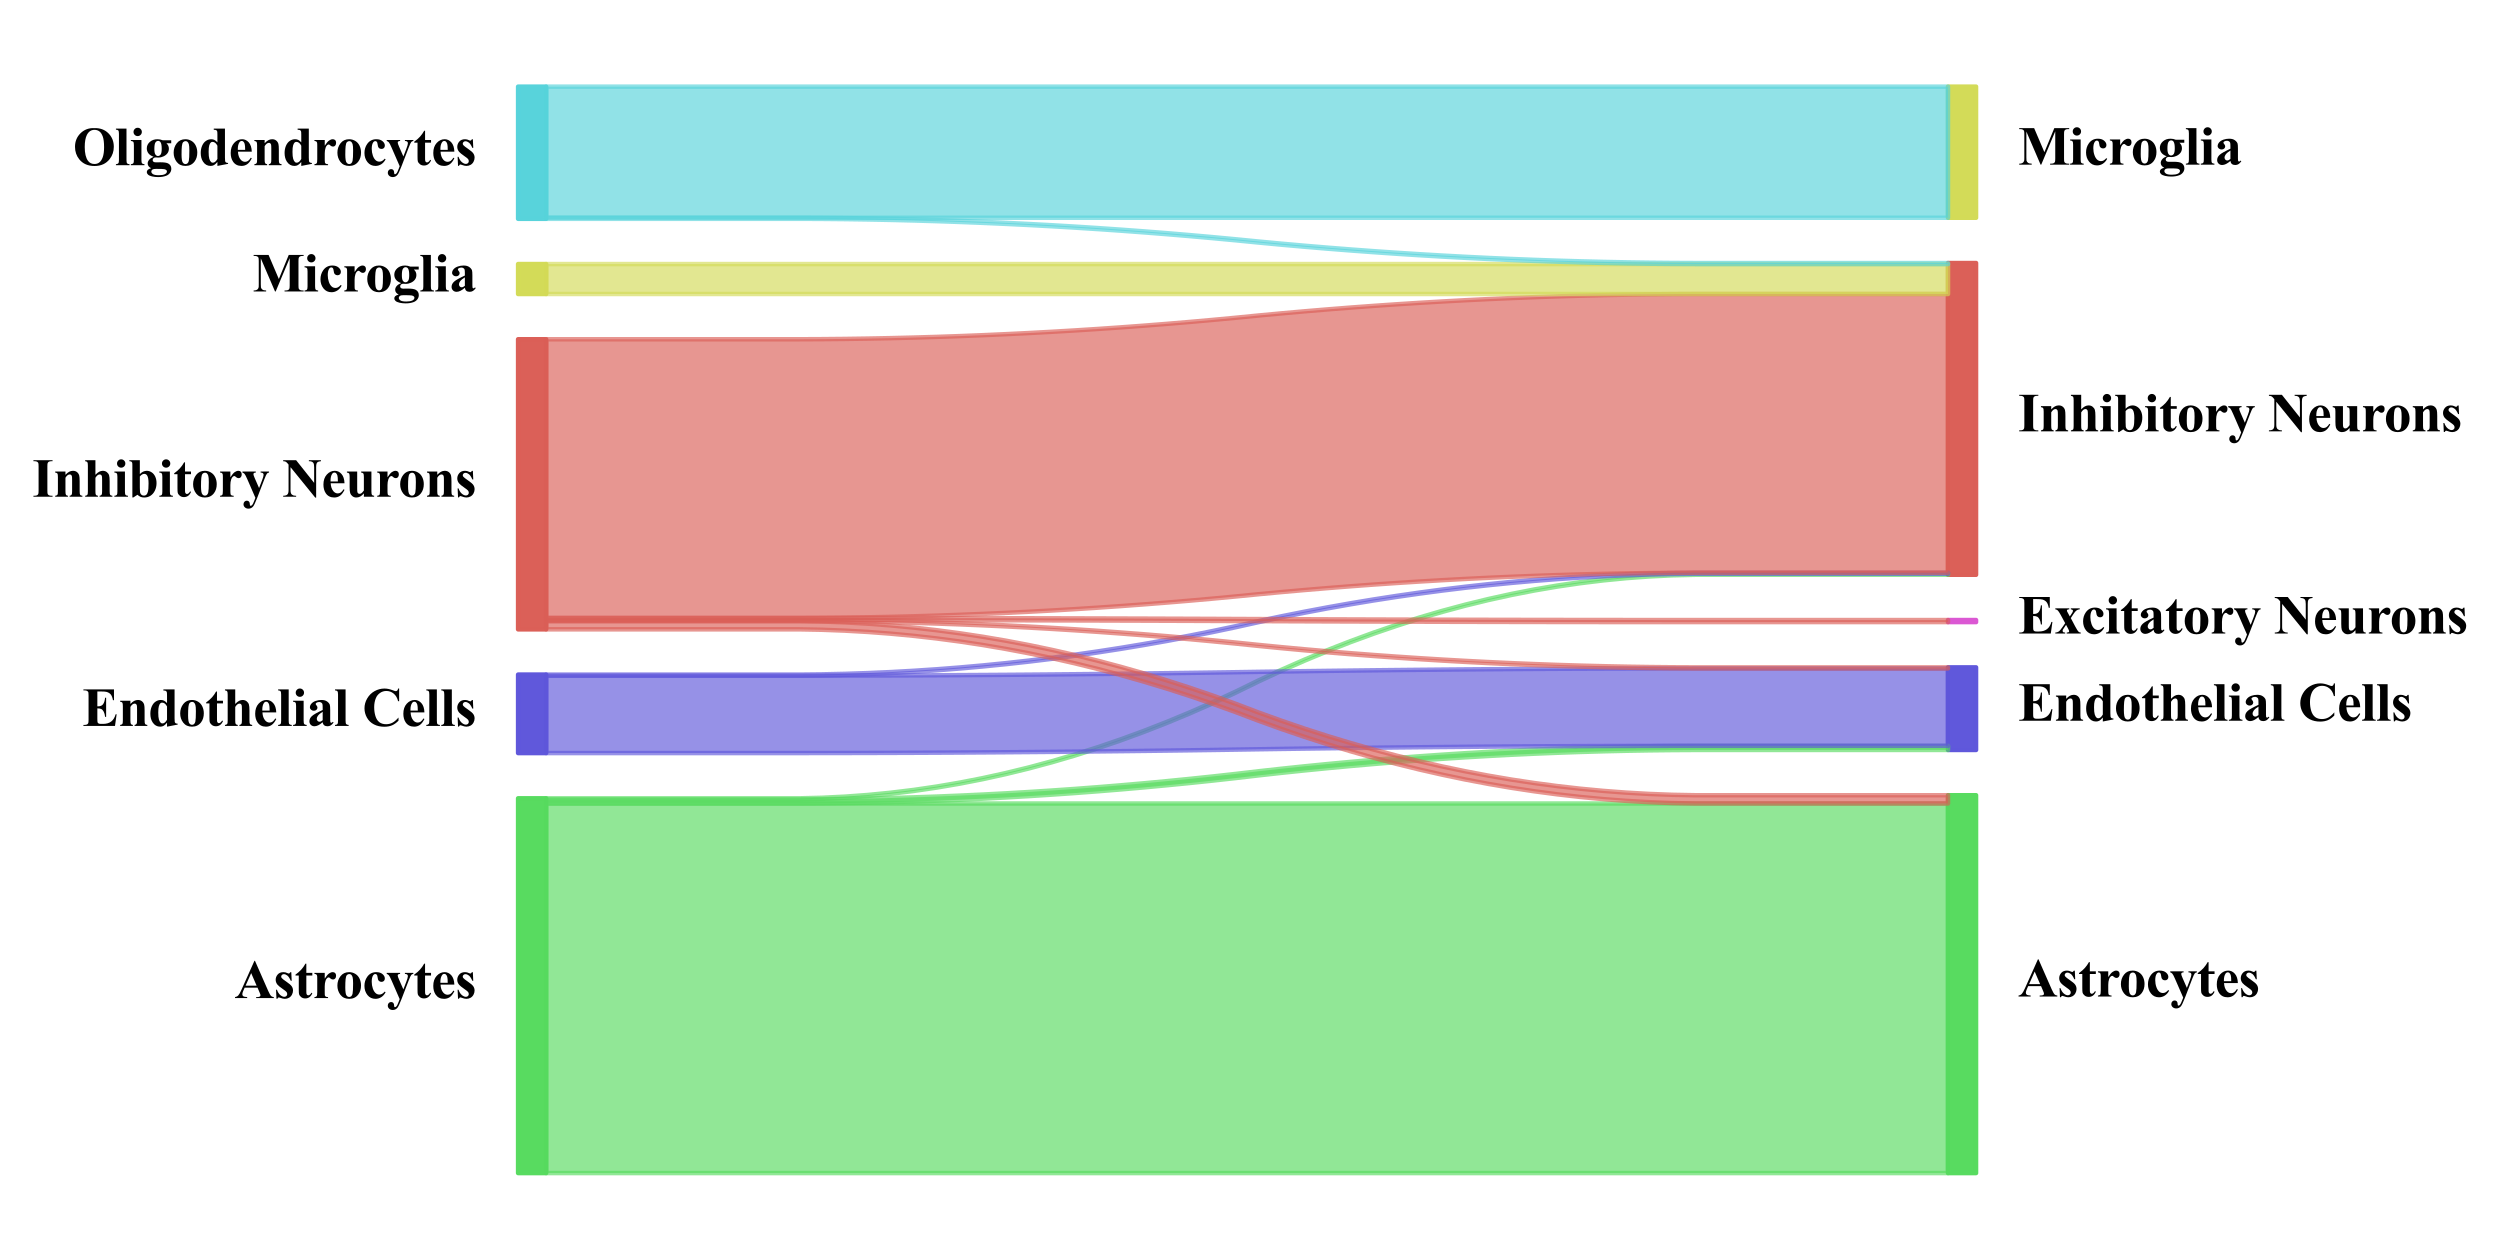 <?xml version="1.0" encoding="utf-8" standalone="no"?>
<!DOCTYPE svg PUBLIC "-//W3C//DTD SVG 1.1//EN"
  "http://www.w3.org/Graphics/SVG/1.1/DTD/svg11.dtd">
<svg xmlns:xlink="http://www.w3.org/1999/xlink" width="556.701pt" height="280.512pt" viewBox="0 0 556.701 280.512" xmlns="http://www.w3.org/2000/svg" version="1.1">
 <defs>
  <style type="text/css">*{stroke-linejoin: round; stroke-linecap: butt}</style>
 </defs>
 <g id="figure_1">
  <g id="patch_1">
   <path d="M 0 280.512 
L 556.701 280.512 
L 556.701 0 
L 0 0 
z
" style="fill: #ffffff"/>
  </g>
  <g id="axes_1">
   <g id="PolyCollection_1">
    <defs>
     <path id="md46cfd1157" d="M 115.372 -102.74 
L 115.372 -19.296 
L 121.615 -19.296 
L 121.615 -102.74 
L 121.615 -102.74 
L 115.372 -102.74 
z
" style="stroke: #57db5f; stroke-opacity: 0.99"/>
    </defs>
    <g clip-path="url(#pbb4502a8ff)">
     <use xlink:href="#md46cfd1157" x="0" y="280.512" style="fill: #57db5f; fill-opacity: 0.99; stroke: #57db5f; stroke-opacity: 0.99"/>
    </g>
   </g>
   <g id="PolyCollection_2">
    <defs>
     <path id="m4bb7bf882c" d="M 115.372 -130.291 
L 115.372 -112.82 
L 121.615 -112.82 
L 121.615 -130.291 
L 121.615 -130.291 
L 115.372 -130.291 
z
" style="stroke: #5f57db; stroke-opacity: 0.99"/>
    </defs>
    <g clip-path="url(#pbb4502a8ff)">
     <use xlink:href="#m4bb7bf882c" x="0" y="280.512" style="fill: #5f57db; fill-opacity: 0.99; stroke: #5f57db; stroke-opacity: 0.99"/>
    </g>
   </g>
   <g id="PolyCollection_3">
    <defs>
     <path id="m8f8f0a16c3" d="M 115.372 -204.966 
L 115.372 -140.371 
L 121.615 -140.371 
L 121.615 -204.966 
L 121.615 -204.966 
L 115.372 -204.966 
z
" style="stroke: #db5f57; stroke-opacity: 0.99"/>
    </defs>
    <g clip-path="url(#pbb4502a8ff)">
     <use xlink:href="#m8f8f0a16c3" x="0" y="280.512" style="fill: #db5f57; fill-opacity: 0.99; stroke: #db5f57; stroke-opacity: 0.99"/>
    </g>
   </g>
   <g id="PolyCollection_4">
    <defs>
     <path id="m6f45898955" d="M 115.372 -221.712 
L 115.372 -215.046 
L 121.615 -215.046 
L 121.615 -221.712 
L 121.615 -221.712 
L 115.372 -221.712 
z
" style="stroke: #d3db57; stroke-opacity: 0.99"/>
    </defs>
    <g clip-path="url(#pbb4502a8ff)">
     <use xlink:href="#m6f45898955" x="0" y="280.512" style="fill: #d3db57; fill-opacity: 0.99; stroke: #d3db57; stroke-opacity: 0.99"/>
    </g>
   </g>
   <g id="PolyCollection_5">
    <defs>
     <path id="ma085a50226" d="M 115.372 -261.216 
L 115.372 -231.792 
L 121.615 -231.792 
L 121.615 -261.216 
L 121.615 -261.216 
L 115.372 -261.216 
z
" style="stroke: #57d3db; stroke-opacity: 0.99"/>
    </defs>
    <g clip-path="url(#pbb4502a8ff)">
     <use xlink:href="#ma085a50226" x="0" y="280.512" style="fill: #57d3db; fill-opacity: 0.99; stroke: #57d3db; stroke-opacity: 0.99"/>
    </g>
   </g>
   <g id="PolyCollection_6">
    <defs>
     <path id="mb3803cdfcb" d="M 433.783 -103.43 
L 433.783 -19.296 
L 440.026 -19.296 
L 440.026 -103.43 
L 440.026 -103.43 
L 433.783 -103.43 
z
" style="stroke: #57db5f; stroke-opacity: 0.99"/>
    </defs>
    <g clip-path="url(#pbb4502a8ff)">
     <use xlink:href="#mb3803cdfcb" x="0" y="280.512" style="fill: #57db5f; fill-opacity: 0.99; stroke: #57db5f; stroke-opacity: 0.99"/>
    </g>
   </g>
   <g id="PolyCollection_7">
    <defs>
     <path id="m921833e13f" d="M 433.783 -131.9 
L 433.783 -113.51 
L 440.026 -113.51 
L 440.026 -131.9 
L 440.026 -131.9 
L 433.783 -131.9 
z
" style="stroke: #5f57db; stroke-opacity: 0.99"/>
    </defs>
    <g clip-path="url(#pbb4502a8ff)">
     <use xlink:href="#m921833e13f" x="0" y="280.512" style="fill: #5f57db; fill-opacity: 0.99; stroke: #5f57db; stroke-opacity: 0.99"/>
    </g>
   </g>
   <g id="PolyCollection_8">
    <defs>
     <path id="mb8e022e919" d="M 433.783 -142.44 
L 433.783 -141.98 
L 440.026 -141.98 
L 440.026 -142.44 
L 440.026 -142.44 
L 433.783 -142.44 
z
" style="stroke: #db57d3; stroke-opacity: 0.99"/>
    </defs>
    <g clip-path="url(#pbb4502a8ff)">
     <use xlink:href="#mb8e022e919" x="0" y="280.512" style="fill: #db57d3; fill-opacity: 0.99; stroke: #db57d3; stroke-opacity: 0.99"/>
    </g>
   </g>
   <g id="PolyCollection_9">
    <defs>
     <path id="m0383a7b9f0" d="M 433.783 -221.942 
L 433.783 -152.52 
L 440.026 -152.52 
L 440.026 -221.942 
L 440.026 -221.942 
L 433.783 -221.942 
z
" style="stroke: #db5f57; stroke-opacity: 0.99"/>
    </defs>
    <g clip-path="url(#pbb4502a8ff)">
     <use xlink:href="#m0383a7b9f0" x="0" y="280.512" style="fill: #db5f57; fill-opacity: 0.99; stroke: #db5f57; stroke-opacity: 0.99"/>
    </g>
   </g>
   <g id="PolyCollection_10">
    <defs>
     <path id="mda9a67afb2" d="M 433.783 -261.216 
L 433.783 -232.022 
L 440.026 -232.022 
L 440.026 -261.216 
L 440.026 -261.216 
L 433.783 -261.216 
z
" style="stroke: #d3db57; stroke-opacity: 0.99"/>
    </defs>
    <g clip-path="url(#pbb4502a8ff)">
     <use xlink:href="#mda9a67afb2" x="0" y="280.512" style="fill: #d3db57; fill-opacity: 0.99; stroke: #d3db57; stroke-opacity: 0.99"/>
    </g>
   </g>
   <g id="PolyCollection_11">
    <defs>
     <path id="mb1ccfe92e7" d="M 121.615 -101.591 
L 121.615 -19.296 
L 126.733 -19.296 
L 131.85 -19.296 
L 136.968 -19.296 
L 142.085 -19.296 
L 147.203 -19.296 
L 152.32 -19.296 
L 157.438 -19.296 
L 162.555 -19.296 
L 167.673 -19.296 
L 172.79 -19.296 
L 177.908 -19.296 
L 183.025 -19.296 
L 188.143 -19.296 
L 193.26 -19.296 
L 198.378 -19.296 
L 203.495 -19.296 
L 208.613 -19.296 
L 213.73 -19.296 
L 218.848 -19.296 
L 223.965 -19.296 
L 229.083 -19.296 
L 234.2 -19.296 
L 239.318 -19.296 
L 244.435 -19.296 
L 249.553 -19.296 
L 254.67 -19.296 
L 259.788 -19.296 
L 264.905 -19.296 
L 270.023 -19.296 
L 275.14 -19.296 
L 280.258 -19.296 
L 285.375 -19.296 
L 290.493 -19.296 
L 295.61 -19.296 
L 300.728 -19.296 
L 305.845 -19.296 
L 310.963 -19.296 
L 316.08 -19.296 
L 321.198 -19.296 
L 326.315 -19.296 
L 331.433 -19.296 
L 336.55 -19.296 
L 341.668 -19.296 
L 346.786 -19.296 
L 351.903 -19.296 
L 357.021 -19.296 
L 362.138 -19.296 
L 367.256 -19.296 
L 372.373 -19.296 
L 377.491 -19.296 
L 382.608 -19.296 
L 387.726 -19.296 
L 392.843 -19.296 
L 397.961 -19.296 
L 403.078 -19.296 
L 408.196 -19.296 
L 413.313 -19.296 
L 418.431 -19.296 
L 423.548 -19.296 
L 428.666 -19.296 
L 433.783 -19.296 
L 433.783 -101.591 
L 433.783 -101.591 
L 428.666 -101.591 
L 423.548 -101.591 
L 418.431 -101.591 
L 413.313 -101.591 
L 408.196 -101.591 
L 403.078 -101.591 
L 397.961 -101.591 
L 392.843 -101.591 
L 387.726 -101.591 
L 382.608 -101.591 
L 377.491 -101.591 
L 372.373 -101.591 
L 367.256 -101.591 
L 362.138 -101.591 
L 357.021 -101.591 
L 351.903 -101.591 
L 346.786 -101.591 
L 341.668 -101.591 
L 336.55 -101.591 
L 331.433 -101.591 
L 326.315 -101.591 
L 321.198 -101.591 
L 316.08 -101.591 
L 310.963 -101.591 
L 305.845 -101.591 
L 300.728 -101.591 
L 295.61 -101.591 
L 290.493 -101.591 
L 285.375 -101.591 
L 280.258 -101.591 
L 275.14 -101.591 
L 270.023 -101.591 
L 264.905 -101.591 
L 259.788 -101.591 
L 254.67 -101.591 
L 249.553 -101.591 
L 244.435 -101.591 
L 239.318 -101.591 
L 234.2 -101.591 
L 229.083 -101.591 
L 223.965 -101.591 
L 218.848 -101.591 
L 213.73 -101.591 
L 208.613 -101.591 
L 203.495 -101.591 
L 198.378 -101.591 
L 193.26 -101.591 
L 188.143 -101.591 
L 183.025 -101.591 
L 177.908 -101.591 
L 172.79 -101.591 
L 167.673 -101.591 
L 162.555 -101.591 
L 157.438 -101.591 
L 152.32 -101.591 
L 147.203 -101.591 
L 142.085 -101.591 
L 136.968 -101.591 
L 131.85 -101.591 
L 126.733 -101.591 
L 121.615 -101.591 
z
" style="stroke: #57db5f; stroke-opacity: 0.65"/>
    </defs>
    <g clip-path="url(#pbb4502a8ff)">
     <use xlink:href="#mb1ccfe92e7" x="0" y="280.512" style="fill: #57db5f; fill-opacity: 0.65; stroke: #57db5f; stroke-opacity: 0.65"/>
    </g>
   </g>
   <g id="PolyCollection_12">
    <defs>
     <path id="m405f97c316" d="M 121.615 -102.511 
L 121.615 -101.591 
L 126.733 -101.591 
L 131.85 -101.591 
L 136.968 -101.591 
L 142.085 -101.591 
L 147.203 -101.591 
L 152.32 -101.591 
L 157.438 -101.591 
L 162.555 -101.591 
L 167.673 -101.591 
L 172.79 -101.591 
L 177.908 -101.591 
L 183.025 -101.621 
L 188.143 -101.68 
L 193.26 -101.77 
L 198.378 -101.889 
L 203.495 -102.038 
L 208.613 -102.217 
L 213.73 -102.425 
L 218.848 -102.664 
L 223.965 -102.932 
L 229.083 -103.23 
L 234.2 -103.558 
L 239.318 -103.915 
L 244.435 -104.303 
L 249.553 -104.72 
L 254.67 -105.167 
L 259.788 -105.644 
L 264.905 -106.15 
L 270.023 -106.686 
L 275.14 -107.253 
L 280.258 -107.849 
L 285.375 -108.415 
L 290.493 -108.951 
L 295.61 -109.458 
L 300.728 -109.934 
L 305.845 -110.381 
L 310.963 -110.799 
L 316.08 -111.186 
L 321.198 -111.543 
L 326.315 -111.871 
L 331.433 -112.169 
L 336.55 -112.437 
L 341.668 -112.676 
L 346.786 -112.884 
L 351.903 -113.063 
L 357.021 -113.212 
L 362.138 -113.331 
L 367.256 -113.421 
L 372.373 -113.48 
L 377.491 -113.51 
L 382.608 -113.51 
L 387.726 -113.51 
L 392.843 -113.51 
L 397.961 -113.51 
L 403.078 -113.51 
L 408.196 -113.51 
L 413.313 -113.51 
L 418.431 -113.51 
L 423.548 -113.51 
L 428.666 -113.51 
L 433.783 -113.51 
L 433.783 -114.43 
L 433.783 -114.43 
L 428.666 -114.43 
L 423.548 -114.43 
L 418.431 -114.43 
L 413.313 -114.43 
L 408.196 -114.43 
L 403.078 -114.43 
L 397.961 -114.43 
L 392.843 -114.43 
L 387.726 -114.43 
L 382.608 -114.43 
L 377.491 -114.43 
L 372.373 -114.4 
L 367.256 -114.34 
L 362.138 -114.251 
L 357.021 -114.132 
L 351.903 -113.983 
L 346.786 -113.804 
L 341.668 -113.595 
L 336.55 -113.357 
L 331.433 -113.089 
L 326.315 -112.791 
L 321.198 -112.463 
L 316.08 -112.105 
L 310.963 -111.718 
L 305.845 -111.301 
L 300.728 -110.854 
L 295.61 -110.377 
L 290.493 -109.871 
L 285.375 -109.334 
L 280.258 -108.768 
L 275.14 -108.172 
L 270.023 -107.606 
L 264.905 -107.07 
L 259.788 -106.563 
L 254.67 -106.086 
L 249.553 -105.639 
L 244.435 -105.222 
L 239.318 -104.835 
L 234.2 -104.477 
L 229.083 -104.149 
L 223.965 -103.851 
L 218.848 -103.583 
L 213.73 -103.345 
L 208.613 -103.136 
L 203.495 -102.958 
L 198.378 -102.809 
L 193.26 -102.689 
L 188.143 -102.6 
L 183.025 -102.54 
L 177.908 -102.511 
L 172.79 -102.511 
L 167.673 -102.511 
L 162.555 -102.511 
L 157.438 -102.511 
L 152.32 -102.511 
L 147.203 -102.511 
L 142.085 -102.511 
L 136.968 -102.511 
L 131.85 -102.511 
L 126.733 -102.511 
L 121.615 -102.511 
z
" style="stroke: #57db5f; stroke-opacity: 0.65"/>
    </defs>
    <g clip-path="url(#pbb4502a8ff)">
     <use xlink:href="#m405f97c316" x="0" y="280.512" style="fill: #57db5f; fill-opacity: 0.65; stroke: #57db5f; stroke-opacity: 0.65"/>
    </g>
   </g>
   <g id="PolyCollection_13">
    <defs>
     <path id="md5ba7f467e" d="M 121.615 -102.74 
L 121.615 -102.511 
L 126.733 -102.511 
L 131.85 -102.511 
L 136.968 -102.511 
L 142.085 -102.511 
L 147.203 -102.511 
L 152.32 -102.511 
L 157.438 -102.511 
L 162.555 -102.511 
L 167.673 -102.511 
L 172.79 -102.511 
L 177.908 -102.511 
L 183.025 -102.636 
L 188.143 -102.886 
L 193.26 -103.261 
L 198.378 -103.761 
L 203.495 -104.386 
L 208.613 -105.136 
L 213.73 -106.011 
L 218.848 -107.011 
L 223.965 -108.137 
L 229.083 -109.387 
L 234.2 -110.762 
L 239.318 -112.262 
L 244.435 -113.888 
L 249.553 -115.638 
L 254.67 -117.513 
L 259.788 -119.514 
L 264.905 -121.639 
L 270.023 -123.89 
L 275.14 -126.265 
L 280.258 -128.765 
L 285.375 -131.141 
L 290.493 -133.391 
L 295.61 -135.517 
L 300.728 -137.517 
L 305.845 -139.392 
L 310.963 -141.143 
L 316.08 -142.768 
L 321.198 -144.268 
L 326.315 -145.644 
L 331.433 -146.894 
L 336.55 -148.019 
L 341.668 -149.019 
L 346.786 -149.894 
L 351.903 -150.644 
L 357.021 -151.27 
L 362.138 -151.77 
L 367.256 -152.145 
L 372.373 -152.395 
L 377.491 -152.52 
L 382.608 -152.52 
L 387.726 -152.52 
L 392.843 -152.52 
L 397.961 -152.52 
L 403.078 -152.52 
L 408.196 -152.52 
L 413.313 -152.52 
L 418.431 -152.52 
L 423.548 -152.52 
L 428.666 -152.52 
L 433.783 -152.52 
L 433.783 -152.75 
L 433.783 -152.75 
L 428.666 -152.75 
L 423.548 -152.75 
L 418.431 -152.75 
L 413.313 -152.75 
L 408.196 -152.75 
L 403.078 -152.75 
L 397.961 -152.75 
L 392.843 -152.75 
L 387.726 -152.75 
L 382.608 -152.75 
L 377.491 -152.75 
L 372.373 -152.625 
L 367.256 -152.375 
L 362.138 -152 
L 357.021 -151.499 
L 351.903 -150.874 
L 346.786 -150.124 
L 341.668 -149.249 
L 336.55 -148.249 
L 331.433 -147.124 
L 326.315 -145.873 
L 321.198 -144.498 
L 316.08 -142.998 
L 310.963 -141.373 
L 305.845 -139.622 
L 300.728 -137.747 
L 295.61 -135.747 
L 290.493 -133.621 
L 285.375 -131.371 
L 280.258 -128.995 
L 275.14 -126.495 
L 270.023 -124.119 
L 264.905 -121.869 
L 259.788 -119.744 
L 254.67 -117.743 
L 249.553 -115.868 
L 244.435 -114.118 
L 239.318 -112.492 
L 234.2 -110.992 
L 229.083 -109.617 
L 223.965 -108.367 
L 218.848 -107.241 
L 213.73 -106.241 
L 208.613 -105.366 
L 203.495 -104.616 
L 198.378 -103.991 
L 193.26 -103.491 
L 188.143 -103.116 
L 183.025 -102.865 
L 177.908 -102.74 
L 172.79 -102.74 
L 167.673 -102.74 
L 162.555 -102.74 
L 157.438 -102.74 
L 152.32 -102.74 
L 147.203 -102.74 
L 142.085 -102.74 
L 136.968 -102.74 
L 131.85 -102.74 
L 126.733 -102.74 
L 121.615 -102.74 
z
" style="stroke: #57db5f; stroke-opacity: 0.65"/>
    </defs>
    <g clip-path="url(#pbb4502a8ff)">
     <use xlink:href="#md5ba7f467e" x="0" y="280.512" style="fill: #57db5f; fill-opacity: 0.65; stroke: #57db5f; stroke-opacity: 0.65"/>
    </g>
   </g>
   <g id="PolyCollection_14">
    <defs>
     <path id="m3a7074b8cb" d="M 121.615 -130.061 
L 121.615 -112.82 
L 126.733 -112.82 
L 131.85 -112.82 
L 136.968 -112.82 
L 142.085 -112.82 
L 147.203 -112.82 
L 152.32 -112.82 
L 157.438 -112.82 
L 162.555 -112.82 
L 167.673 -112.82 
L 172.79 -112.82 
L 177.908 -112.82 
L 183.025 -112.824 
L 188.143 -112.833 
L 193.26 -112.845 
L 198.378 -112.861 
L 203.495 -112.881 
L 208.613 -112.905 
L 213.73 -112.933 
L 218.848 -112.965 
L 223.965 -113.001 
L 229.083 -113.042 
L 234.2 -113.086 
L 239.318 -113.134 
L 244.435 -113.187 
L 249.553 -113.243 
L 254.67 -113.303 
L 259.788 -113.368 
L 264.905 -113.436 
L 270.023 -113.508 
L 275.14 -113.585 
L 280.258 -113.665 
L 285.375 -113.742 
L 290.493 -113.814 
L 295.61 -113.882 
L 300.728 -113.947 
L 305.845 -114.007 
L 310.963 -114.064 
L 316.08 -114.116 
L 321.198 -114.164 
L 326.315 -114.208 
L 331.433 -114.249 
L 336.55 -114.285 
L 341.668 -114.317 
L 346.786 -114.345 
L 351.903 -114.369 
L 357.021 -114.389 
L 362.138 -114.405 
L 367.256 -114.418 
L 372.373 -114.426 
L 377.491 -114.43 
L 382.608 -114.43 
L 387.726 -114.43 
L 392.843 -114.43 
L 397.961 -114.43 
L 403.078 -114.43 
L 408.196 -114.43 
L 413.313 -114.43 
L 418.431 -114.43 
L 423.548 -114.43 
L 428.666 -114.43 
L 433.783 -114.43 
L 433.783 -131.67 
L 433.783 -131.67 
L 428.666 -131.67 
L 423.548 -131.67 
L 418.431 -131.67 
L 413.313 -131.67 
L 408.196 -131.67 
L 403.078 -131.67 
L 397.961 -131.67 
L 392.843 -131.67 
L 387.726 -131.67 
L 382.608 -131.67 
L 377.491 -131.67 
L 372.373 -131.666 
L 367.256 -131.658 
L 362.138 -131.646 
L 357.021 -131.63 
L 351.903 -131.61 
L 346.786 -131.586 
L 341.668 -131.558 
L 336.55 -131.525 
L 331.433 -131.489 
L 326.315 -131.449 
L 321.198 -131.405 
L 316.08 -131.356 
L 310.963 -131.304 
L 305.845 -131.248 
L 300.728 -131.187 
L 295.61 -131.123 
L 290.493 -131.055 
L 285.375 -130.982 
L 280.258 -130.906 
L 275.14 -130.825 
L 270.023 -130.749 
L 264.905 -130.677 
L 259.788 -130.608 
L 254.67 -130.544 
L 249.553 -130.483 
L 244.435 -130.427 
L 239.318 -130.375 
L 234.2 -130.327 
L 229.083 -130.282 
L 223.965 -130.242 
L 218.848 -130.206 
L 213.73 -130.174 
L 208.613 -130.146 
L 203.495 -130.121 
L 198.378 -130.101 
L 193.26 -130.085 
L 188.143 -130.073 
L 183.025 -130.065 
L 177.908 -130.061 
L 172.79 -130.061 
L 167.673 -130.061 
L 162.555 -130.061 
L 157.438 -130.061 
L 152.32 -130.061 
L 147.203 -130.061 
L 142.085 -130.061 
L 136.968 -130.061 
L 131.85 -130.061 
L 126.733 -130.061 
L 121.615 -130.061 
z
" style="stroke: #5f57db; stroke-opacity: 0.65"/>
    </defs>
    <g clip-path="url(#pbb4502a8ff)">
     <use xlink:href="#m3a7074b8cb" x="0" y="280.512" style="fill: #5f57db; fill-opacity: 0.65; stroke: #5f57db; stroke-opacity: 0.65"/>
    </g>
   </g>
   <g id="PolyCollection_15">
    <defs>
     <path id="mb027fbac83" d="M 121.615 -130.291 
L 121.615 -130.061 
L 126.733 -130.061 
L 131.85 -130.061 
L 136.968 -130.061 
L 142.085 -130.061 
L 147.203 -130.061 
L 152.32 -130.061 
L 157.438 -130.061 
L 162.555 -130.061 
L 167.673 -130.061 
L 172.79 -130.061 
L 177.908 -130.061 
L 183.025 -130.118 
L 188.143 -130.231 
L 193.26 -130.401 
L 198.378 -130.628 
L 203.495 -130.912 
L 208.613 -131.252 
L 213.73 -131.649 
L 218.848 -132.103 
L 223.965 -132.614 
L 229.083 -133.181 
L 234.2 -133.805 
L 239.318 -134.485 
L 244.435 -135.223 
L 249.553 -136.017 
L 254.67 -136.868 
L 259.788 -137.775 
L 264.905 -138.739 
L 270.023 -139.76 
L 275.14 -140.838 
L 280.258 -141.973 
L 285.375 -143.05 
L 290.493 -144.071 
L 295.61 -145.036 
L 300.728 -145.943 
L 305.845 -146.794 
L 310.963 -147.588 
L 316.08 -148.325 
L 321.198 -149.006 
L 326.315 -149.63 
L 331.433 -150.197 
L 336.55 -150.708 
L 341.668 -151.161 
L 346.786 -151.559 
L 351.903 -151.899 
L 357.021 -152.182 
L 362.138 -152.409 
L 367.256 -152.58 
L 372.373 -152.693 
L 377.491 -152.75 
L 382.608 -152.75 
L 387.726 -152.75 
L 392.843 -152.75 
L 397.961 -152.75 
L 403.078 -152.75 
L 408.196 -152.75 
L 413.313 -152.75 
L 418.431 -152.75 
L 423.548 -152.75 
L 428.666 -152.75 
L 433.783 -152.75 
L 433.783 -152.98 
L 433.783 -152.98 
L 428.666 -152.98 
L 423.548 -152.98 
L 418.431 -152.98 
L 413.313 -152.98 
L 408.196 -152.98 
L 403.078 -152.98 
L 397.961 -152.98 
L 392.843 -152.98 
L 387.726 -152.98 
L 382.608 -152.98 
L 377.491 -152.98 
L 372.373 -152.923 
L 367.256 -152.809 
L 362.138 -152.639 
L 357.021 -152.412 
L 351.903 -152.129 
L 346.786 -151.788 
L 341.668 -151.391 
L 336.55 -150.938 
L 331.433 -150.427 
L 326.315 -149.86 
L 321.198 -149.236 
L 316.08 -148.555 
L 310.963 -147.818 
L 305.845 -147.024 
L 300.728 -146.173 
L 295.61 -145.265 
L 290.493 -144.301 
L 285.375 -143.28 
L 280.258 -142.202 
L 275.14 -141.068 
L 270.023 -139.99 
L 264.905 -138.969 
L 259.788 -138.005 
L 254.67 -137.098 
L 249.553 -136.247 
L 244.435 -135.453 
L 239.318 -134.715 
L 234.2 -134.035 
L 229.083 -133.411 
L 223.965 -132.843 
L 218.848 -132.333 
L 213.73 -131.879 
L 208.613 -131.482 
L 203.495 -131.142 
L 198.378 -130.858 
L 193.26 -130.631 
L 188.143 -130.461 
L 183.025 -130.348 
L 177.908 -130.291 
L 172.79 -130.291 
L 167.673 -130.291 
L 162.555 -130.291 
L 157.438 -130.291 
L 152.32 -130.291 
L 147.203 -130.291 
L 142.085 -130.291 
L 136.968 -130.291 
L 131.85 -130.291 
L 126.733 -130.291 
L 121.615 -130.291 
z
" style="stroke: #5f57db; stroke-opacity: 0.65"/>
    </defs>
    <g clip-path="url(#pbb4502a8ff)">
     <use xlink:href="#mb027fbac83" x="0" y="280.512" style="fill: #5f57db; fill-opacity: 0.65; stroke: #5f57db; stroke-opacity: 0.65"/>
    </g>
   </g>
   <g id="PolyCollection_16">
    <defs>
     <path id="m4ebadfb29a" d="M 121.615 -142.21 
L 121.615 -140.371 
L 126.733 -140.371 
L 131.85 -140.371 
L 136.968 -140.371 
L 142.085 -140.371 
L 147.203 -140.371 
L 152.32 -140.371 
L 157.438 -140.371 
L 162.555 -140.371 
L 167.673 -140.371 
L 172.79 -140.371 
L 177.908 -140.371 
L 183.025 -140.274 
L 188.143 -140.08 
L 193.26 -139.789 
L 198.378 -139.401 
L 203.495 -138.917 
L 208.613 -138.335 
L 213.73 -137.656 
L 218.848 -136.881 
L 223.965 -136.008 
L 229.083 -135.039 
L 234.2 -133.972 
L 239.318 -132.809 
L 244.435 -131.549 
L 249.553 -130.191 
L 254.67 -128.737 
L 259.788 -127.186 
L 264.905 -125.538 
L 270.023 -123.793 
L 275.14 -121.951 
L 280.258 -120.012 
L 285.375 -118.169 
L 290.493 -116.424 
L 295.61 -114.776 
L 300.728 -113.225 
L 305.845 -111.771 
L 310.963 -110.414 
L 316.08 -109.153 
L 321.198 -107.99 
L 326.315 -106.923 
L 331.433 -105.954 
L 336.55 -105.081 
L 341.668 -104.306 
L 346.786 -103.627 
L 351.903 -103.045 
L 357.021 -102.561 
L 362.138 -102.173 
L 367.256 -101.882 
L 372.373 -101.688 
L 377.491 -101.591 
L 382.608 -101.591 
L 387.726 -101.591 
L 392.843 -101.591 
L 397.961 -101.591 
L 403.078 -101.591 
L 408.196 -101.591 
L 413.313 -101.591 
L 418.431 -101.591 
L 423.548 -101.591 
L 428.666 -101.591 
L 433.783 -101.591 
L 433.783 -103.43 
L 433.783 -103.43 
L 428.666 -103.43 
L 423.548 -103.43 
L 418.431 -103.43 
L 413.313 -103.43 
L 408.196 -103.43 
L 403.078 -103.43 
L 397.961 -103.43 
L 392.843 -103.43 
L 387.726 -103.43 
L 382.608 -103.43 
L 377.491 -103.43 
L 372.373 -103.527 
L 367.256 -103.721 
L 362.138 -104.012 
L 357.021 -104.4 
L 351.903 -104.884 
L 346.786 -105.466 
L 341.668 -106.145 
L 336.55 -106.92 
L 331.433 -107.793 
L 326.315 -108.762 
L 321.198 -109.829 
L 316.08 -110.992 
L 310.963 -112.253 
L 305.845 -113.61 
L 300.728 -115.064 
L 295.61 -116.615 
L 290.493 -118.263 
L 285.375 -120.008 
L 280.258 -121.851 
L 275.14 -123.79 
L 270.023 -125.632 
L 264.905 -127.377 
L 259.788 -129.025 
L 254.67 -130.576 
L 249.553 -132.03 
L 244.435 -133.388 
L 239.318 -134.648 
L 234.2 -135.811 
L 229.083 -136.878 
L 223.965 -137.847 
L 218.848 -138.72 
L 213.73 -139.495 
L 208.613 -140.174 
L 203.495 -140.756 
L 198.378 -141.24 
L 193.26 -141.628 
L 188.143 -141.919 
L 183.025 -142.113 
L 177.908 -142.21 
L 172.79 -142.21 
L 167.673 -142.21 
L 162.555 -142.21 
L 157.438 -142.21 
L 152.32 -142.21 
L 147.203 -142.21 
L 142.085 -142.21 
L 136.968 -142.21 
L 131.85 -142.21 
L 126.733 -142.21 
L 121.615 -142.21 
z
" style="stroke: #db5f57; stroke-opacity: 0.65"/>
    </defs>
    <g clip-path="url(#pbb4502a8ff)">
     <use xlink:href="#m4ebadfb29a" x="0" y="280.512" style="fill: #db5f57; fill-opacity: 0.65; stroke: #db5f57; stroke-opacity: 0.65"/>
    </g>
   </g>
   <g id="PolyCollection_17">
    <defs>
     <path id="m5284088cf4" d="M 121.615 -142.44 
L 121.615 -142.21 
L 126.733 -142.21 
L 131.85 -142.21 
L 136.968 -142.21 
L 142.085 -142.21 
L 147.203 -142.21 
L 152.32 -142.21 
L 157.438 -142.21 
L 162.555 -142.21 
L 167.673 -142.21 
L 172.79 -142.21 
L 177.908 -142.21 
L 183.025 -142.184 
L 188.143 -142.131 
L 193.26 -142.052 
L 198.378 -141.946 
L 203.495 -141.815 
L 208.613 -141.657 
L 213.73 -141.472 
L 218.848 -141.261 
L 223.965 -141.024 
L 229.083 -140.761 
L 234.2 -140.471 
L 239.318 -140.155 
L 244.435 -139.812 
L 249.553 -139.443 
L 254.67 -139.048 
L 259.788 -138.626 
L 264.905 -138.178 
L 270.023 -137.704 
L 275.14 -137.204 
L 280.258 -136.677 
L 285.375 -136.176 
L 290.493 -135.702 
L 295.61 -135.254 
L 300.728 -134.832 
L 305.845 -134.437 
L 310.963 -134.068 
L 316.08 -133.725 
L 321.198 -133.409 
L 326.315 -133.119 
L 331.433 -132.856 
L 336.55 -132.619 
L 341.668 -132.408 
L 346.786 -132.224 
L 351.903 -132.065 
L 357.021 -131.934 
L 362.138 -131.828 
L 367.256 -131.749 
L 372.373 -131.697 
L 377.491 -131.67 
L 382.608 -131.67 
L 387.726 -131.67 
L 392.843 -131.67 
L 397.961 -131.67 
L 403.078 -131.67 
L 408.196 -131.67 
L 413.313 -131.67 
L 418.431 -131.67 
L 423.548 -131.67 
L 428.666 -131.67 
L 433.783 -131.67 
L 433.783 -131.9 
L 433.783 -131.9 
L 428.666 -131.9 
L 423.548 -131.9 
L 418.431 -131.9 
L 413.313 -131.9 
L 408.196 -131.9 
L 403.078 -131.9 
L 397.961 -131.9 
L 392.843 -131.9 
L 387.726 -131.9 
L 382.608 -131.9 
L 377.491 -131.9 
L 372.373 -131.926 
L 367.256 -131.979 
L 362.138 -132.058 
L 357.021 -132.164 
L 351.903 -132.295 
L 346.786 -132.453 
L 341.668 -132.638 
L 336.55 -132.849 
L 331.433 -133.086 
L 326.315 -133.349 
L 321.198 -133.639 
L 316.08 -133.955 
L 310.963 -134.298 
L 305.845 -134.667 
L 300.728 -135.062 
L 295.61 -135.484 
L 290.493 -135.932 
L 285.375 -136.406 
L 280.258 -136.906 
L 275.14 -137.433 
L 270.023 -137.934 
L 264.905 -138.408 
L 259.788 -138.856 
L 254.67 -139.278 
L 249.553 -139.673 
L 244.435 -140.042 
L 239.318 -140.385 
L 234.2 -140.701 
L 229.083 -140.991 
L 223.965 -141.254 
L 218.848 -141.491 
L 213.73 -141.702 
L 208.613 -141.886 
L 203.495 -142.045 
L 198.378 -142.176 
L 193.26 -142.282 
L 188.143 -142.361 
L 183.025 -142.413 
L 177.908 -142.44 
L 172.79 -142.44 
L 167.673 -142.44 
L 162.555 -142.44 
L 157.438 -142.44 
L 152.32 -142.44 
L 147.203 -142.44 
L 142.085 -142.44 
L 136.968 -142.44 
L 131.85 -142.44 
L 126.733 -142.44 
L 121.615 -142.44 
z
" style="stroke: #db5f57; stroke-opacity: 0.65"/>
    </defs>
    <g clip-path="url(#pbb4502a8ff)">
     <use xlink:href="#m5284088cf4" x="0" y="280.512" style="fill: #db5f57; fill-opacity: 0.65; stroke: #db5f57; stroke-opacity: 0.65"/>
    </g>
   </g>
   <g id="PolyCollection_18">
    <defs>
     <path id="m6fde7499c6" d="M 121.615 -142.9 
L 121.615 -142.44 
L 126.733 -142.44 
L 131.85 -142.44 
L 136.968 -142.44 
L 142.085 -142.44 
L 147.203 -142.44 
L 152.32 -142.44 
L 157.438 -142.44 
L 162.555 -142.44 
L 167.673 -142.44 
L 172.79 -142.44 
L 177.908 -142.44 
L 183.025 -142.439 
L 188.143 -142.436 
L 193.26 -142.433 
L 198.378 -142.428 
L 203.495 -142.423 
L 208.613 -142.416 
L 213.73 -142.408 
L 218.848 -142.398 
L 223.965 -142.388 
L 229.083 -142.377 
L 234.2 -142.364 
L 239.318 -142.35 
L 244.435 -142.335 
L 249.553 -142.319 
L 254.67 -142.302 
L 259.788 -142.283 
L 264.905 -142.264 
L 270.023 -142.243 
L 275.14 -142.221 
L 280.258 -142.198 
L 285.375 -142.177 
L 290.493 -142.156 
L 295.61 -142.136 
L 300.728 -142.118 
L 305.845 -142.101 
L 310.963 -142.085 
L 316.08 -142.07 
L 321.198 -142.056 
L 326.315 -142.043 
L 331.433 -142.032 
L 336.55 -142.021 
L 341.668 -142.012 
L 346.786 -142.004 
L 351.903 -141.997 
L 357.021 -141.992 
L 362.138 -141.987 
L 367.256 -141.984 
L 372.373 -141.981 
L 377.491 -141.98 
L 382.608 -141.98 
L 387.726 -141.98 
L 392.843 -141.98 
L 397.961 -141.98 
L 403.078 -141.98 
L 408.196 -141.98 
L 413.313 -141.98 
L 418.431 -141.98 
L 423.548 -141.98 
L 428.666 -141.98 
L 433.783 -141.98 
L 433.783 -142.44 
L 433.783 -142.44 
L 428.666 -142.44 
L 423.548 -142.44 
L 418.431 -142.44 
L 413.313 -142.44 
L 408.196 -142.44 
L 403.078 -142.44 
L 397.961 -142.44 
L 392.843 -142.44 
L 387.726 -142.44 
L 382.608 -142.44 
L 377.491 -142.44 
L 372.373 -142.441 
L 367.256 -142.443 
L 362.138 -142.447 
L 357.021 -142.451 
L 351.903 -142.457 
L 346.786 -142.464 
L 341.668 -142.472 
L 336.55 -142.481 
L 331.433 -142.492 
L 326.315 -142.503 
L 321.198 -142.516 
L 316.08 -142.529 
L 310.963 -142.544 
L 305.845 -142.56 
L 300.728 -142.578 
L 295.61 -142.596 
L 290.493 -142.616 
L 285.375 -142.636 
L 280.258 -142.658 
L 275.14 -142.681 
L 270.023 -142.703 
L 264.905 -142.724 
L 259.788 -142.743 
L 254.67 -142.762 
L 249.553 -142.779 
L 244.435 -142.795 
L 239.318 -142.81 
L 234.2 -142.824 
L 229.083 -142.836 
L 223.965 -142.848 
L 218.848 -142.858 
L 213.73 -142.867 
L 208.613 -142.875 
L 203.495 -142.882 
L 198.378 -142.888 
L 193.26 -142.893 
L 188.143 -142.896 
L 183.025 -142.898 
L 177.908 -142.9 
L 172.79 -142.9 
L 167.673 -142.9 
L 162.555 -142.9 
L 157.438 -142.9 
L 152.32 -142.9 
L 147.203 -142.9 
L 142.085 -142.9 
L 136.968 -142.9 
L 131.85 -142.9 
L 126.733 -142.9 
L 121.615 -142.9 
z
" style="stroke: #db5f57; stroke-opacity: 0.65"/>
    </defs>
    <g clip-path="url(#pbb4502a8ff)">
     <use xlink:href="#m6fde7499c6" x="0" y="280.512" style="fill: #db5f57; fill-opacity: 0.65; stroke: #db5f57; stroke-opacity: 0.65"/>
    </g>
   </g>
   <g id="PolyCollection_19">
    <defs>
     <path id="ma5b3ecfeb0" d="M 121.615 -204.966 
L 121.615 -142.9 
L 126.733 -142.9 
L 131.85 -142.9 
L 136.968 -142.9 
L 142.085 -142.9 
L 147.203 -142.9 
L 152.32 -142.9 
L 157.438 -142.9 
L 162.555 -142.9 
L 167.673 -142.9 
L 172.79 -142.9 
L 177.908 -142.9 
L 183.025 -142.925 
L 188.143 -142.975 
L 193.26 -143.051 
L 198.378 -143.152 
L 203.495 -143.278 
L 208.613 -143.429 
L 213.73 -143.605 
L 218.848 -143.807 
L 223.965 -144.034 
L 229.083 -144.286 
L 234.2 -144.563 
L 239.318 -144.865 
L 244.435 -145.193 
L 249.553 -145.546 
L 254.67 -145.924 
L 259.788 -146.327 
L 264.905 -146.755 
L 270.023 -147.209 
L 275.14 -147.688 
L 280.258 -148.192 
L 285.375 -148.67 
L 290.493 -149.124 
L 295.61 -149.552 
L 300.728 -149.956 
L 305.845 -150.334 
L 310.963 -150.686 
L 316.08 -151.014 
L 321.198 -151.316 
L 326.315 -151.594 
L 331.433 -151.846 
L 336.55 -152.072 
L 341.668 -152.274 
L 346.786 -152.45 
L 351.903 -152.602 
L 357.021 -152.728 
L 362.138 -152.828 
L 367.256 -152.904 
L 372.373 -152.954 
L 377.491 -152.98 
L 382.608 -152.98 
L 387.726 -152.98 
L 392.843 -152.98 
L 397.961 -152.98 
L 403.078 -152.98 
L 408.196 -152.98 
L 413.313 -152.98 
L 418.431 -152.98 
L 423.548 -152.98 
L 428.666 -152.98 
L 433.783 -152.98 
L 433.783 -215.046 
L 433.783 -215.046 
L 428.666 -215.046 
L 423.548 -215.046 
L 418.431 -215.046 
L 413.313 -215.046 
L 408.196 -215.046 
L 403.078 -215.046 
L 397.961 -215.046 
L 392.843 -215.046 
L 387.726 -215.046 
L 382.608 -215.046 
L 377.491 -215.046 
L 372.373 -215.02 
L 367.256 -214.97 
L 362.138 -214.894 
L 357.021 -214.794 
L 351.903 -214.668 
L 346.786 -214.516 
L 341.668 -214.34 
L 336.55 -214.138 
L 331.433 -213.912 
L 326.315 -213.66 
L 321.198 -213.382 
L 316.08 -213.08 
L 310.963 -212.752 
L 305.845 -212.4 
L 300.728 -212.022 
L 295.61 -211.618 
L 290.493 -211.19 
L 285.375 -210.736 
L 280.258 -210.258 
L 275.14 -209.754 
L 270.023 -209.275 
L 264.905 -208.821 
L 259.788 -208.393 
L 254.67 -207.99 
L 249.553 -207.612 
L 244.435 -207.259 
L 239.318 -206.931 
L 234.2 -206.629 
L 229.083 -206.352 
L 223.965 -206.1 
L 218.848 -205.873 
L 213.73 -205.671 
L 208.613 -205.495 
L 203.495 -205.344 
L 198.378 -205.218 
L 193.26 -205.117 
L 188.143 -205.041 
L 183.025 -204.991 
L 177.908 -204.966 
L 172.79 -204.966 
L 167.673 -204.966 
L 162.555 -204.966 
L 157.438 -204.966 
L 152.32 -204.966 
L 147.203 -204.966 
L 142.085 -204.966 
L 136.968 -204.966 
L 131.85 -204.966 
L 126.733 -204.966 
L 121.615 -204.966 
z
" style="stroke: #db5f57; stroke-opacity: 0.65"/>
    </defs>
    <g clip-path="url(#pbb4502a8ff)">
     <use xlink:href="#ma5b3ecfeb0" x="0" y="280.512" style="fill: #db5f57; fill-opacity: 0.65; stroke: #db5f57; stroke-opacity: 0.65"/>
    </g>
   </g>
   <g id="PolyCollection_20">
    <defs>
     <path id="m83e42fee25" d="M 121.615 -221.712 
L 121.615 -215.046 
L 126.733 -215.046 
L 131.85 -215.046 
L 136.968 -215.046 
L 142.085 -215.046 
L 147.203 -215.046 
L 152.32 -215.046 
L 157.438 -215.046 
L 162.555 -215.046 
L 167.673 -215.046 
L 172.79 -215.046 
L 177.908 -215.046 
L 183.025 -215.046 
L 188.143 -215.046 
L 193.26 -215.046 
L 198.378 -215.046 
L 203.495 -215.046 
L 208.613 -215.046 
L 213.73 -215.046 
L 218.848 -215.046 
L 223.965 -215.046 
L 229.083 -215.046 
L 234.2 -215.046 
L 239.318 -215.046 
L 244.435 -215.046 
L 249.553 -215.046 
L 254.67 -215.046 
L 259.788 -215.046 
L 264.905 -215.046 
L 270.023 -215.046 
L 275.14 -215.046 
L 280.258 -215.046 
L 285.375 -215.046 
L 290.493 -215.046 
L 295.61 -215.046 
L 300.728 -215.046 
L 305.845 -215.046 
L 310.963 -215.046 
L 316.08 -215.046 
L 321.198 -215.046 
L 326.315 -215.046 
L 331.433 -215.046 
L 336.55 -215.046 
L 341.668 -215.046 
L 346.786 -215.046 
L 351.903 -215.046 
L 357.021 -215.046 
L 362.138 -215.046 
L 367.256 -215.046 
L 372.373 -215.046 
L 377.491 -215.046 
L 382.608 -215.046 
L 387.726 -215.046 
L 392.843 -215.046 
L 397.961 -215.046 
L 403.078 -215.046 
L 408.196 -215.046 
L 413.313 -215.046 
L 418.431 -215.046 
L 423.548 -215.046 
L 428.666 -215.046 
L 433.783 -215.046 
L 433.783 -221.712 
L 433.783 -221.712 
L 428.666 -221.712 
L 423.548 -221.712 
L 418.431 -221.712 
L 413.313 -221.712 
L 408.196 -221.712 
L 403.078 -221.712 
L 397.961 -221.712 
L 392.843 -221.712 
L 387.726 -221.712 
L 382.608 -221.712 
L 377.491 -221.712 
L 372.373 -221.712 
L 367.256 -221.712 
L 362.138 -221.712 
L 357.021 -221.712 
L 351.903 -221.712 
L 346.786 -221.712 
L 341.668 -221.712 
L 336.55 -221.712 
L 331.433 -221.712 
L 326.315 -221.712 
L 321.198 -221.712 
L 316.08 -221.712 
L 310.963 -221.712 
L 305.845 -221.712 
L 300.728 -221.712 
L 295.61 -221.712 
L 290.493 -221.712 
L 285.375 -221.712 
L 280.258 -221.712 
L 275.14 -221.712 
L 270.023 -221.712 
L 264.905 -221.712 
L 259.788 -221.712 
L 254.67 -221.712 
L 249.553 -221.712 
L 244.435 -221.712 
L 239.318 -221.712 
L 234.2 -221.712 
L 229.083 -221.712 
L 223.965 -221.712 
L 218.848 -221.712 
L 213.73 -221.712 
L 208.613 -221.712 
L 203.495 -221.712 
L 198.378 -221.712 
L 193.26 -221.712 
L 188.143 -221.712 
L 183.025 -221.712 
L 177.908 -221.712 
L 172.79 -221.712 
L 167.673 -221.712 
L 162.555 -221.712 
L 157.438 -221.712 
L 152.32 -221.712 
L 147.203 -221.712 
L 142.085 -221.712 
L 136.968 -221.712 
L 131.85 -221.712 
L 126.733 -221.712 
L 121.615 -221.712 
z
" style="stroke: #d3db57; stroke-opacity: 0.65"/>
    </defs>
    <g clip-path="url(#pbb4502a8ff)">
     <use xlink:href="#m83e42fee25" x="0" y="280.512" style="fill: #d3db57; fill-opacity: 0.65; stroke: #d3db57; stroke-opacity: 0.65"/>
    </g>
   </g>
   <g id="PolyCollection_21">
    <defs>
     <path id="m4a078a320f" d="M 121.615 -232.022 
L 121.615 -231.792 
L 126.733 -231.792 
L 131.85 -231.792 
L 136.968 -231.792 
L 142.085 -231.792 
L 147.203 -231.792 
L 152.32 -231.792 
L 157.438 -231.792 
L 162.555 -231.792 
L 167.673 -231.792 
L 172.79 -231.792 
L 177.908 -231.792 
L 183.025 -231.767 
L 188.143 -231.716 
L 193.26 -231.641 
L 198.378 -231.54 
L 203.495 -231.414 
L 208.613 -231.263 
L 213.73 -231.086 
L 218.848 -230.885 
L 223.965 -230.658 
L 229.083 -230.406 
L 234.2 -230.129 
L 239.318 -229.826 
L 244.435 -229.499 
L 249.553 -229.146 
L 254.67 -228.768 
L 259.788 -228.365 
L 264.905 -227.936 
L 270.023 -227.483 
L 275.14 -227.004 
L 280.258 -226.5 
L 285.375 -226.021 
L 290.493 -225.568 
L 295.61 -225.139 
L 300.728 -224.736 
L 305.845 -224.358 
L 310.963 -224.005 
L 316.08 -223.678 
L 321.198 -223.375 
L 326.315 -223.098 
L 331.433 -222.846 
L 336.55 -222.619 
L 341.668 -222.418 
L 346.786 -222.241 
L 351.903 -222.09 
L 357.021 -221.964 
L 362.138 -221.863 
L 367.256 -221.788 
L 372.373 -221.737 
L 377.491 -221.712 
L 382.608 -221.712 
L 387.726 -221.712 
L 392.843 -221.712 
L 397.961 -221.712 
L 403.078 -221.712 
L 408.196 -221.712 
L 413.313 -221.712 
L 418.431 -221.712 
L 423.548 -221.712 
L 428.666 -221.712 
L 433.783 -221.712 
L 433.783 -221.942 
L 433.783 -221.942 
L 428.666 -221.942 
L 423.548 -221.942 
L 418.431 -221.942 
L 413.313 -221.942 
L 408.196 -221.942 
L 403.078 -221.942 
L 397.961 -221.942 
L 392.843 -221.942 
L 387.726 -221.942 
L 382.608 -221.942 
L 377.491 -221.942 
L 372.373 -221.967 
L 367.256 -222.018 
L 362.138 -222.093 
L 357.021 -222.194 
L 351.903 -222.32 
L 346.786 -222.471 
L 341.668 -222.648 
L 336.55 -222.849 
L 331.433 -223.076 
L 326.315 -223.328 
L 321.198 -223.605 
L 316.08 -223.908 
L 310.963 -224.235 
L 305.845 -224.588 
L 300.728 -224.966 
L 295.61 -225.369 
L 290.493 -225.798 
L 285.375 -226.251 
L 280.258 -226.73 
L 275.14 -227.234 
L 270.023 -227.713 
L 264.905 -228.166 
L 259.788 -228.595 
L 254.67 -228.998 
L 249.553 -229.376 
L 244.435 -229.729 
L 239.318 -230.056 
L 234.2 -230.359 
L 229.083 -230.636 
L 223.965 -230.888 
L 218.848 -231.115 
L 213.73 -231.316 
L 208.613 -231.493 
L 203.495 -231.644 
L 198.378 -231.77 
L 193.26 -231.871 
L 188.143 -231.946 
L 183.025 -231.997 
L 177.908 -232.022 
L 172.79 -232.022 
L 167.673 -232.022 
L 162.555 -232.022 
L 157.438 -232.022 
L 152.32 -232.022 
L 147.203 -232.022 
L 142.085 -232.022 
L 136.968 -232.022 
L 131.85 -232.022 
L 126.733 -232.022 
L 121.615 -232.022 
z
" style="stroke: #57d3db; stroke-opacity: 0.65"/>
    </defs>
    <g clip-path="url(#pbb4502a8ff)">
     <use xlink:href="#m4a078a320f" x="0" y="280.512" style="fill: #57d3db; fill-opacity: 0.65; stroke: #57d3db; stroke-opacity: 0.65"/>
    </g>
   </g>
   <g id="PolyCollection_22">
    <defs>
     <path id="m3ef7b40794" d="M 121.615 -261.216 
L 121.615 -232.022 
L 126.733 -232.022 
L 131.85 -232.022 
L 136.968 -232.022 
L 142.085 -232.022 
L 147.203 -232.022 
L 152.32 -232.022 
L 157.438 -232.022 
L 162.555 -232.022 
L 167.673 -232.022 
L 172.79 -232.022 
L 177.908 -232.022 
L 183.025 -232.022 
L 188.143 -232.022 
L 193.26 -232.022 
L 198.378 -232.022 
L 203.495 -232.022 
L 208.613 -232.022 
L 213.73 -232.022 
L 218.848 -232.022 
L 223.965 -232.022 
L 229.083 -232.022 
L 234.2 -232.022 
L 239.318 -232.022 
L 244.435 -232.022 
L 249.553 -232.022 
L 254.67 -232.022 
L 259.788 -232.022 
L 264.905 -232.022 
L 270.023 -232.022 
L 275.14 -232.022 
L 280.258 -232.022 
L 285.375 -232.022 
L 290.493 -232.022 
L 295.61 -232.022 
L 300.728 -232.022 
L 305.845 -232.022 
L 310.963 -232.022 
L 316.08 -232.022 
L 321.198 -232.022 
L 326.315 -232.022 
L 331.433 -232.022 
L 336.55 -232.022 
L 341.668 -232.022 
L 346.786 -232.022 
L 351.903 -232.022 
L 357.021 -232.022 
L 362.138 -232.022 
L 367.256 -232.022 
L 372.373 -232.022 
L 377.491 -232.022 
L 382.608 -232.022 
L 387.726 -232.022 
L 392.843 -232.022 
L 397.961 -232.022 
L 403.078 -232.022 
L 408.196 -232.022 
L 413.313 -232.022 
L 418.431 -232.022 
L 423.548 -232.022 
L 428.666 -232.022 
L 433.783 -232.022 
L 433.783 -261.216 
L 433.783 -261.216 
L 428.666 -261.216 
L 423.548 -261.216 
L 418.431 -261.216 
L 413.313 -261.216 
L 408.196 -261.216 
L 403.078 -261.216 
L 397.961 -261.216 
L 392.843 -261.216 
L 387.726 -261.216 
L 382.608 -261.216 
L 377.491 -261.216 
L 372.373 -261.216 
L 367.256 -261.216 
L 362.138 -261.216 
L 357.021 -261.216 
L 351.903 -261.216 
L 346.786 -261.216 
L 341.668 -261.216 
L 336.55 -261.216 
L 331.433 -261.216 
L 326.315 -261.216 
L 321.198 -261.216 
L 316.08 -261.216 
L 310.963 -261.216 
L 305.845 -261.216 
L 300.728 -261.216 
L 295.61 -261.216 
L 290.493 -261.216 
L 285.375 -261.216 
L 280.258 -261.216 
L 275.14 -261.216 
L 270.023 -261.216 
L 264.905 -261.216 
L 259.788 -261.216 
L 254.67 -261.216 
L 249.553 -261.216 
L 244.435 -261.216 
L 239.318 -261.216 
L 234.2 -261.216 
L 229.083 -261.216 
L 223.965 -261.216 
L 218.848 -261.216 
L 213.73 -261.216 
L 208.613 -261.216 
L 203.495 -261.216 
L 198.378 -261.216 
L 193.26 -261.216 
L 188.143 -261.216 
L 183.025 -261.216 
L 177.908 -261.216 
L 172.79 -261.216 
L 167.673 -261.216 
L 162.555 -261.216 
L 157.438 -261.216 
L 152.32 -261.216 
L 147.203 -261.216 
L 142.085 -261.216 
L 136.968 -261.216 
L 131.85 -261.216 
L 126.733 -261.216 
L 121.615 -261.216 
z
" style="stroke: #57d3db; stroke-opacity: 0.65"/>
    </defs>
    <g clip-path="url(#pbb4502a8ff)">
     <use xlink:href="#m3ef7b40794" x="0" y="280.512" style="fill: #57d3db; fill-opacity: 0.65; stroke: #57d3db; stroke-opacity: 0.65"/>
    </g>
   </g>
   <g id="text_1">
    <!-- Astrocytes -->
    <g transform="translate(52.237 222.254) scale(0.12 -0.12)">
     <defs>
      <path id="TimesNewRomanPS-BoldMT-41" d="M 2663 1206 
L 1166 1206 
L 988 794 
Q 900 588 900 453 
Q 900 275 1044 191 
Q 1128 141 1459 116 
L 1459 0 
L 50 0 
L 50 116 
Q 278 150 425 304 
Q 572 459 788 944 
L 2303 4325 
L 2363 4325 
L 3891 850 
Q 4109 356 4250 228 
Q 4356 131 4550 116 
L 4550 0 
L 2500 0 
L 2500 116 
L 2584 116 
Q 2831 116 2931 184 
Q 3000 234 3000 328 
Q 3000 384 2981 444 
Q 2975 472 2888 678 
L 2663 1206 
z
M 2556 1438 
L 1925 2897 
L 1275 1438 
L 2556 1438 
z
" transform="scale(0.016)"/>
      <path id="TimesNewRomanPS-BoldMT-73" d="M 2063 3003 
L 2109 2006 
L 2003 2006 
Q 1813 2450 1608 2612 
Q 1403 2775 1200 2775 
Q 1072 2775 981 2689 
Q 891 2603 891 2491 
Q 891 2406 953 2328 
Q 1053 2200 1512 1889 
Q 1972 1578 2117 1361 
Q 2263 1144 2263 875 
Q 2263 631 2141 397 
Q 2019 163 1797 37 
Q 1575 -88 1306 -88 
Q 1097 -88 747 44 
Q 653 78 619 78 
Q 516 78 447 -78 
L 344 -78 
L 294 972 
L 400 972 
Q 541 559 786 353 
Q 1031 147 1250 147 
Q 1400 147 1495 239 
Q 1591 331 1591 463 
Q 1591 613 1497 722 
Q 1403 831 1078 1053 
Q 600 1384 459 1559 
Q 253 1816 253 2125 
Q 253 2463 486 2736 
Q 719 3009 1159 3009 
Q 1397 3009 1619 2894 
Q 1703 2847 1756 2847 
Q 1813 2847 1847 2870 
Q 1881 2894 1956 3003 
L 2063 3003 
z
" transform="scale(0.016)"/>
      <path id="TimesNewRomanPS-BoldMT-74" d="M 1375 3991 
L 1375 2922 
L 2069 2922 
L 2069 2613 
L 1375 2613 
L 1375 809 
Q 1375 556 1398 482 
Q 1422 409 1481 364 
Q 1541 319 1591 319 
Q 1794 319 1975 628 
L 2069 559 
Q 1816 -41 1247 -41 
Q 969 -41 776 114 
Q 584 269 531 459 
Q 500 566 500 1034 
L 500 2613 
L 119 2613 
L 119 2722 
Q 513 3000 789 3306 
Q 1066 3613 1272 3991 
L 1375 3991 
z
" transform="scale(0.016)"/>
      <path id="TimesNewRomanPS-BoldMT-72" d="M 1428 2922 
L 1428 2259 
Q 1719 2713 1937 2861 
Q 2156 3009 2359 3009 
Q 2534 3009 2639 2901 
Q 2744 2794 2744 2597 
Q 2744 2388 2642 2272 
Q 2541 2156 2397 2156 
Q 2231 2156 2109 2262 
Q 1988 2369 1966 2381 
Q 1934 2400 1894 2400 
Q 1803 2400 1722 2331 
Q 1594 2225 1528 2028 
Q 1428 1725 1428 1359 
L 1428 688 
L 1431 513 
Q 1431 334 1453 284 
Q 1491 200 1564 161 
Q 1638 122 1813 113 
L 1813 0 
L 234 0 
L 234 113 
Q 425 128 492 217 
Q 559 306 559 688 
L 559 2303 
Q 559 2553 534 2622 
Q 503 2709 443 2750 
Q 384 2791 234 2806 
L 234 2922 
L 1428 2922 
z
" transform="scale(0.016)"/>
      <path id="TimesNewRomanPS-BoldMT-6f" d="M 1594 3009 
Q 1975 3009 2303 2812 
Q 2631 2616 2801 2253 
Q 2972 1891 2972 1459 
Q 2972 838 2656 419 
Q 2275 -88 1603 -88 
Q 944 -88 587 375 
Q 231 838 231 1447 
Q 231 2075 595 2542 
Q 959 3009 1594 3009 
z
M 1606 2788 
Q 1447 2788 1333 2667 
Q 1219 2547 1183 2192 
Q 1147 1838 1147 1206 
Q 1147 872 1191 581 
Q 1225 359 1337 243 
Q 1450 128 1594 128 
Q 1734 128 1828 206 
Q 1950 313 1991 503 
Q 2053 800 2053 1703 
Q 2053 2234 1993 2432 
Q 1934 2631 1819 2722 
Q 1738 2788 1606 2788 
z
" transform="scale(0.016)"/>
      <path id="TimesNewRomanPS-BoldMT-63" d="M 2600 753 
L 2697 678 
Q 2491 291 2183 101 
Q 1875 -88 1528 -88 
Q 944 -88 594 353 
Q 244 794 244 1413 
Q 244 2009 563 2463 
Q 947 3009 1622 3009 
Q 2075 3009 2342 2781 
Q 2609 2553 2609 2272 
Q 2609 2094 2501 1987 
Q 2394 1881 2219 1881 
Q 2034 1881 1914 2003 
Q 1794 2125 1766 2438 
Q 1747 2634 1675 2713 
Q 1603 2791 1506 2791 
Q 1356 2791 1250 2631 
Q 1088 2391 1088 1894 
Q 1088 1481 1219 1104 
Q 1350 728 1578 544 
Q 1750 409 1984 409 
Q 2138 409 2275 481 
Q 2413 553 2600 753 
z
" transform="scale(0.016)"/>
      <path id="TimesNewRomanPS-BoldMT-79" d="M 1556 -119 
L 613 2047 
Q 400 2538 298 2650 
Q 197 2763 53 2806 
L 53 2922 
L 1606 2922 
L 1606 2806 
Q 1453 2800 1390 2747 
Q 1328 2694 1328 2619 
Q 1328 2500 1484 2150 
L 1984 1006 
L 2325 1891 
Q 2509 2363 2509 2547 
Q 2509 2663 2432 2731 
Q 2356 2800 2163 2806 
L 2163 2922 
L 3141 2922 
L 3141 2806 
Q 2997 2791 2906 2695 
Q 2816 2600 2603 2047 
L 1769 -119 
Q 1453 -931 1300 -1119 
Q 1084 -1381 759 -1381 
Q 500 -1381 339 -1232 
Q 178 -1084 178 -875 
Q 178 -694 289 -575 
Q 400 -456 563 -456 
Q 719 -456 814 -556 
Q 909 -656 913 -866 
Q 916 -984 941 -1019 
Q 966 -1053 1013 -1053 
Q 1088 -1053 1172 -963 
Q 1297 -831 1466 -363 
L 1556 -119 
z
" transform="scale(0.016)"/>
      <path id="TimesNewRomanPS-BoldMT-65" d="M 2691 1566 
L 1088 1566 
Q 1116 984 1397 647 
Q 1613 388 1916 388 
Q 2103 388 2256 492 
Q 2409 597 2584 869 
L 2691 800 
Q 2453 316 2165 114 
Q 1878 -88 1500 -88 
Q 850 -88 516 413 
Q 247 816 247 1413 
Q 247 2144 642 2576 
Q 1038 3009 1569 3009 
Q 2013 3009 2339 2645 
Q 2666 2281 2691 1566 
z
M 1922 1775 
Q 1922 2278 1867 2465 
Q 1813 2653 1697 2750 
Q 1631 2806 1522 2806 
Q 1359 2806 1256 2647 
Q 1072 2369 1072 1884 
L 1072 1775 
L 1922 1775 
z
" transform="scale(0.016)"/>
     </defs>
     <use xlink:href="#TimesNewRomanPS-BoldMT-41"/>
     <use xlink:href="#TimesNewRomanPS-BoldMT-73" x="72.217"/>
     <use xlink:href="#TimesNewRomanPS-BoldMT-74" x="111.133"/>
     <use xlink:href="#TimesNewRomanPS-BoldMT-72" x="144.434"/>
     <use xlink:href="#TimesNewRomanPS-BoldMT-6f" x="187.068"/>
     <use xlink:href="#TimesNewRomanPS-BoldMT-63" x="237.068"/>
     <use xlink:href="#TimesNewRomanPS-BoldMT-79" x="281.453"/>
     <use xlink:href="#TimesNewRomanPS-BoldMT-74" x="331.453"/>
     <use xlink:href="#TimesNewRomanPS-BoldMT-65" x="364.754"/>
     <use xlink:href="#TimesNewRomanPS-BoldMT-73" x="409.139"/>
    </g>
   </g>
   <g id="text_2">
    <!-- Endothelial Cells -->
    <g transform="translate(18.328 161.646) scale(0.12 -0.12)">
     <defs>
      <path id="TimesNewRomanPS-BoldMT-45" d="M 1744 3994 
L 1744 2269 
L 1828 2269 
Q 2231 2269 2412 2522 
Q 2594 2775 2644 3269 
L 2763 3269 
L 2763 1050 
L 2644 1050 
Q 2606 1413 2486 1644 
Q 2366 1875 2206 1954 
Q 2047 2034 1744 2034 
L 1744 841 
Q 1744 491 1773 412 
Q 1803 334 1884 284 
Q 1966 234 2147 234 
L 2400 234 
Q 2994 234 3351 509 
Q 3709 784 3866 1347 
L 3981 1347 
L 3791 0 
L 128 0 
L 128 116 
L 269 116 
Q 453 116 566 181 
Q 647 225 691 331 
Q 725 406 725 725 
L 725 3513 
Q 725 3800 709 3866 
Q 678 3975 594 4034 
Q 475 4122 269 4122 
L 128 4122 
L 128 4238 
L 3675 4238 
L 3675 2984 
L 3556 2984 
Q 3466 3444 3302 3644 
Q 3138 3844 2838 3938 
Q 2663 3994 2181 3994 
L 1744 3994 
z
" transform="scale(0.016)"/>
      <path id="TimesNewRomanPS-BoldMT-6e" d="M 1409 2922 
L 1409 2544 
Q 1634 2788 1840 2898 
Q 2047 3009 2284 3009 
Q 2569 3009 2756 2851 
Q 2944 2694 3006 2459 
Q 3056 2281 3056 1775 
L 3056 638 
Q 3056 300 3117 217 
Q 3178 134 3372 113 
L 3372 0 
L 1894 0 
L 1894 113 
Q 2059 134 2131 250 
Q 2181 328 2181 638 
L 2181 1938 
Q 2181 2297 2153 2390 
Q 2125 2484 2058 2536 
Q 1991 2588 1909 2588 
Q 1641 2588 1409 2203 
L 1409 638 
Q 1409 309 1470 221 
Q 1531 134 1697 113 
L 1697 0 
L 219 0 
L 219 113 
Q 403 131 481 231 
Q 534 300 534 638 
L 534 2288 
Q 534 2619 473 2700 
Q 413 2781 219 2806 
L 219 2922 
L 1409 2922 
z
" transform="scale(0.016)"/>
      <path id="TimesNewRomanPS-BoldMT-64" d="M 3056 4238 
L 3056 875 
Q 3056 534 3075 472 
Q 3100 369 3170 319 
Q 3241 269 3416 256 
L 3416 153 
L 2181 -88 
L 2181 375 
Q 1959 106 1786 9 
Q 1613 -88 1394 -88 
Q 834 -88 509 413 
Q 247 819 247 1409 
Q 247 1881 409 2254 
Q 572 2628 855 2818 
Q 1138 3009 1463 3009 
Q 1672 3009 1834 2928 
Q 1997 2847 2181 2644 
L 2181 3525 
Q 2181 3859 2153 3928 
Q 2116 4019 2041 4062 
Q 1966 4106 1759 4106 
L 1759 4238 
L 3056 4238 
z
M 2181 2256 
Q 1950 2700 1616 2700 
Q 1500 2700 1425 2638 
Q 1309 2541 1236 2297 
Q 1163 2053 1163 1550 
Q 1163 997 1244 731 
Q 1325 466 1466 347 
Q 1538 288 1663 288 
Q 1938 288 2181 719 
L 2181 2256 
z
" transform="scale(0.016)"/>
      <path id="TimesNewRomanPS-BoldMT-68" d="M 1409 4238 
L 1409 2547 
Q 1650 2800 1850 2904 
Q 2050 3009 2266 3009 
Q 2541 3009 2736 2853 
Q 2931 2697 2995 2486 
Q 3059 2275 3059 1775 
L 3059 634 
Q 3059 300 3121 217 
Q 3184 134 3375 113 
L 3375 0 
L 1894 0 
L 1894 113 
Q 2050 134 2128 238 
Q 2184 319 2184 634 
L 2184 1938 
Q 2184 2300 2156 2392 
Q 2128 2484 2061 2536 
Q 1994 2588 1909 2588 
Q 1784 2588 1665 2502 
Q 1547 2416 1409 2200 
L 1409 634 
Q 1409 322 1456 244 
Q 1516 138 1700 113 
L 1700 0 
L 219 0 
L 219 113 
Q 403 131 481 231 
Q 534 300 534 634 
L 534 3603 
Q 534 3934 473 4015 
Q 413 4097 219 4122 
L 219 4238 
L 1409 4238 
z
" transform="scale(0.016)"/>
      <path id="TimesNewRomanPS-BoldMT-6c" d="M 1359 4238 
L 1359 606 
Q 1359 297 1431 211 
Q 1503 125 1713 113 
L 1713 0 
L 134 0 
L 134 113 
Q 328 119 422 225 
Q 484 297 484 606 
L 484 3631 
Q 484 3938 412 4023 
Q 341 4109 134 4122 
L 134 4238 
L 1359 4238 
z
" transform="scale(0.016)"/>
      <path id="TimesNewRomanPS-BoldMT-69" d="M 919 4338 
Q 1122 4338 1262 4195 
Q 1403 4053 1403 3853 
Q 1403 3653 1261 3512 
Q 1119 3372 919 3372 
Q 719 3372 578 3512 
Q 438 3653 438 3853 
Q 438 4053 578 4195 
Q 719 4338 919 4338 
z
M 1356 2922 
L 1356 606 
Q 1356 297 1428 211 
Q 1500 125 1709 113 
L 1709 0 
L 131 0 
L 131 113 
Q 325 119 419 225 
Q 481 297 481 606 
L 481 2313 
Q 481 2622 409 2708 
Q 338 2794 131 2806 
L 131 2922 
L 1356 2922 
z
" transform="scale(0.016)"/>
      <path id="TimesNewRomanPS-BoldMT-61" d="M 1828 431 
Q 1294 -41 869 -41 
Q 619 -41 453 123 
Q 288 288 288 534 
Q 288 869 575 1136 
Q 863 1403 1828 1847 
L 1828 2141 
Q 1828 2472 1792 2558 
Q 1756 2644 1656 2708 
Q 1556 2772 1431 2772 
Q 1228 2772 1097 2681 
Q 1016 2625 1016 2550 
Q 1016 2484 1103 2388 
Q 1222 2253 1222 2128 
Q 1222 1975 1108 1867 
Q 994 1759 809 1759 
Q 613 1759 480 1878 
Q 347 1997 347 2156 
Q 347 2381 525 2586 
Q 703 2791 1022 2900 
Q 1341 3009 1684 3009 
Q 2100 3009 2342 2832 
Q 2584 2656 2656 2450 
Q 2700 2319 2700 1847 
L 2700 713 
Q 2700 513 2715 461 
Q 2731 409 2762 384 
Q 2794 359 2834 359 
Q 2916 359 3000 475 
L 3094 400 
Q 2938 169 2770 64 
Q 2603 -41 2391 -41 
Q 2141 -41 2000 76 
Q 1859 194 1828 431 
z
M 1828 659 
L 1828 1638 
Q 1450 1416 1266 1163 
Q 1144 994 1144 822 
Q 1144 678 1247 569 
Q 1325 484 1466 484 
Q 1622 484 1828 659 
z
" transform="scale(0.016)"/>
      <path id="TimesNewRomanPS-BoldMT-20" transform="scale(0.016)"/>
      <path id="TimesNewRomanPS-BoldMT-43" d="M 4272 4334 
L 4272 2866 
L 4150 2866 
Q 4013 3441 3638 3747 
Q 3263 4053 2788 4053 
Q 2391 4053 2059 3825 
Q 1728 3597 1575 3228 
Q 1378 2756 1378 2178 
Q 1378 1609 1522 1142 
Q 1666 675 1972 436 
Q 2278 197 2766 197 
Q 3166 197 3498 372 
Q 3831 547 4200 975 
L 4200 609 
Q 3844 238 3458 70 
Q 3072 -97 2556 -97 
Q 1878 -97 1351 175 
Q 825 447 539 956 
Q 253 1466 253 2041 
Q 253 2647 570 3190 
Q 888 3734 1427 4034 
Q 1966 4334 2572 4334 
Q 3019 4334 3516 4141 
Q 3803 4028 3881 4028 
Q 3981 4028 4054 4101 
Q 4128 4175 4150 4334 
L 4272 4334 
z
" transform="scale(0.016)"/>
     </defs>
     <use xlink:href="#TimesNewRomanPS-BoldMT-45"/>
     <use xlink:href="#TimesNewRomanPS-BoldMT-6e" x="66.699"/>
     <use xlink:href="#TimesNewRomanPS-BoldMT-64" x="122.314"/>
     <use xlink:href="#TimesNewRomanPS-BoldMT-6f" x="177.93"/>
     <use xlink:href="#TimesNewRomanPS-BoldMT-74" x="227.93"/>
     <use xlink:href="#TimesNewRomanPS-BoldMT-68" x="261.23"/>
     <use xlink:href="#TimesNewRomanPS-BoldMT-65" x="316.846"/>
     <use xlink:href="#TimesNewRomanPS-BoldMT-6c" x="361.23"/>
     <use xlink:href="#TimesNewRomanPS-BoldMT-69" x="389.014"/>
     <use xlink:href="#TimesNewRomanPS-BoldMT-61" x="416.797"/>
     <use xlink:href="#TimesNewRomanPS-BoldMT-6c" x="466.797"/>
     <use xlink:href="#TimesNewRomanPS-BoldMT-20" x="494.58"/>
     <use xlink:href="#TimesNewRomanPS-BoldMT-43" x="519.58"/>
     <use xlink:href="#TimesNewRomanPS-BoldMT-65" x="591.797"/>
     <use xlink:href="#TimesNewRomanPS-BoldMT-6c" x="636.182"/>
     <use xlink:href="#TimesNewRomanPS-BoldMT-6c" x="663.965"/>
     <use xlink:href="#TimesNewRomanPS-BoldMT-73" x="691.748"/>
    </g>
   </g>
   <g id="text_3">
    <!-- Inhibitory Neurons -->
    <g transform="translate(7.2 110.616) scale(0.12 -0.12)">
     <defs>
      <path id="TimesNewRomanPS-BoldMT-49" d="M 2344 116 
L 2344 0 
L 128 0 
L 128 116 
L 269 116 
Q 453 116 566 181 
Q 647 225 691 331 
Q 725 406 725 725 
L 725 3513 
Q 725 3838 690 3919 
Q 656 4000 551 4061 
Q 447 4122 269 4122 
L 128 4122 
L 128 4238 
L 2344 4238 
L 2344 4122 
L 2203 4122 
Q 2019 4122 1906 4056 
Q 1825 4013 1778 3906 
Q 1744 3831 1744 3513 
L 1744 725 
Q 1744 400 1780 319 
Q 1816 238 1920 177 
Q 2025 116 2203 116 
L 2344 116 
z
" transform="scale(0.016)"/>
      <path id="TimesNewRomanPS-BoldMT-62" d="M 1347 4238 
L 1347 2628 
Q 1716 3009 2153 3009 
Q 2453 3009 2718 2832 
Q 2984 2656 3134 2331 
Q 3284 2006 3284 1581 
Q 3284 1103 3093 712 
Q 2903 322 2584 117 
Q 2266 -88 1856 -88 
Q 1619 -88 1434 -12 
Q 1250 63 1072 231 
L 588 -84 
L 481 -84 
L 481 3631 
Q 481 3884 459 3944 
Q 428 4031 361 4073 
Q 294 4116 134 4122 
L 134 4238 
L 1347 4238 
z
M 1347 2350 
L 1347 1050 
Q 1347 653 1366 544 
Q 1397 359 1515 245 
Q 1634 131 1819 131 
Q 1978 131 2092 222 
Q 2206 313 2282 581 
Q 2359 850 2359 1550 
Q 2359 2222 2191 2472 
Q 2069 2653 1863 2653 
Q 1594 2653 1347 2350 
z
" transform="scale(0.016)"/>
      <path id="TimesNewRomanPS-BoldMT-4e" d="M 1594 4238 
L 3684 1609 
L 3684 3431 
Q 3684 3813 3575 3947 
Q 3425 4128 3072 4122 
L 3072 4238 
L 4472 4238 
L 4472 4122 
Q 4203 4088 4111 4033 
Q 4019 3978 3967 3854 
Q 3916 3731 3916 3431 
L 3916 -97 
L 3809 -97 
L 944 3431 
L 944 738 
Q 944 372 1111 244 
Q 1278 116 1494 116 
L 1594 116 
L 1594 0 
L 91 0 
L 91 116 
Q 441 119 578 259 
Q 716 400 716 738 
L 716 3728 
L 625 3841 
Q 491 4009 387 4062 
Q 284 4116 91 4122 
L 91 4238 
L 1594 4238 
z
" transform="scale(0.016)"/>
      <path id="TimesNewRomanPS-BoldMT-75" d="M 3038 2922 
L 3038 634 
Q 3038 300 3100 217 
Q 3163 134 3353 113 
L 3353 0 
L 2163 0 
L 2163 391 
Q 1953 141 1743 26 
Q 1534 -88 1275 -88 
Q 1028 -88 836 64 
Q 644 216 578 419 
Q 513 622 513 1128 
L 513 2288 
Q 513 2619 452 2700 
Q 391 2781 197 2806 
L 197 2922 
L 1388 2922 
L 1388 925 
Q 1388 613 1417 522 
Q 1447 431 1511 384 
Q 1575 338 1659 338 
Q 1772 338 1863 397 
Q 1988 478 2163 725 
L 2163 2288 
Q 2163 2619 2102 2700 
Q 2041 2781 1847 2806 
L 1847 2922 
L 3038 2922 
z
" transform="scale(0.016)"/>
     </defs>
     <use xlink:href="#TimesNewRomanPS-BoldMT-49"/>
     <use xlink:href="#TimesNewRomanPS-BoldMT-6e" x="38.916"/>
     <use xlink:href="#TimesNewRomanPS-BoldMT-68" x="94.531"/>
     <use xlink:href="#TimesNewRomanPS-BoldMT-69" x="150.146"/>
     <use xlink:href="#TimesNewRomanPS-BoldMT-62" x="177.93"/>
     <use xlink:href="#TimesNewRomanPS-BoldMT-69" x="233.545"/>
     <use xlink:href="#TimesNewRomanPS-BoldMT-74" x="261.328"/>
     <use xlink:href="#TimesNewRomanPS-BoldMT-6f" x="294.629"/>
     <use xlink:href="#TimesNewRomanPS-BoldMT-72" x="344.629"/>
     <use xlink:href="#TimesNewRomanPS-BoldMT-79" x="389.014"/>
     <use xlink:href="#TimesNewRomanPS-BoldMT-20" x="439.014"/>
     <use xlink:href="#TimesNewRomanPS-BoldMT-4e" x="464.014"/>
     <use xlink:href="#TimesNewRomanPS-BoldMT-65" x="536.23"/>
     <use xlink:href="#TimesNewRomanPS-BoldMT-75" x="580.615"/>
     <use xlink:href="#TimesNewRomanPS-BoldMT-72" x="636.23"/>
     <use xlink:href="#TimesNewRomanPS-BoldMT-6f" x="678.865"/>
     <use xlink:href="#TimesNewRomanPS-BoldMT-6e" x="728.865"/>
     <use xlink:href="#TimesNewRomanPS-BoldMT-73" x="784.48"/>
    </g>
   </g>
   <g id="text_4">
    <!-- Microglia -->
    <g transform="translate(56.235 64.905) scale(0.12 -0.12)">
     <defs>
      <path id="TimesNewRomanPS-BoldMT-4d" d="M 3050 1444 
L 4200 4238 
L 5925 4238 
L 5925 4122 
L 5788 4122 
Q 5600 4122 5488 4056 
Q 5409 4013 5363 3909 
Q 5328 3834 5328 3519 
L 5328 725 
Q 5328 400 5362 319 
Q 5397 238 5503 177 
Q 5609 116 5788 116 
L 5925 116 
L 5925 0 
L 3713 0 
L 3713 116 
L 3850 116 
Q 4038 116 4150 181 
Q 4228 225 4275 331 
Q 4309 406 4309 725 
L 4309 3866 
L 2684 0 
L 2609 0 
L 959 3838 
L 959 853 
Q 959 541 975 469 
Q 1016 313 1152 214 
Q 1288 116 1578 116 
L 1578 0 
L 128 0 
L 128 116 
L 172 116 
Q 313 113 434 161 
Q 556 209 618 290 
Q 681 372 716 519 
Q 722 553 722 838 
L 722 3519 
Q 722 3841 687 3920 
Q 653 4000 547 4061 
Q 441 4122 263 4122 
L 128 4122 
L 128 4238 
L 1859 4238 
L 3050 1444 
z
" transform="scale(0.016)"/>
      <path id="TimesNewRomanPS-BoldMT-67" d="M 2091 2888 
L 3075 2888 
L 3075 2544 
L 2516 2544 
Q 2669 2391 2728 2266 
Q 2803 2097 2803 1913 
Q 2803 1600 2629 1370 
Q 2456 1141 2157 1011 
Q 1859 881 1628 881 
Q 1609 881 1253 897 
Q 1113 897 1017 805 
Q 922 713 922 584 
Q 922 472 1008 400 
Q 1094 328 1288 328 
L 1828 334 
Q 2484 334 2731 191 
Q 3084 -9 3084 -425 
Q 3084 -691 2921 -908 
Q 2759 -1125 2494 -1228 
Q 2091 -1381 1566 -1381 
Q 1172 -1381 847 -1304 
Q 522 -1228 381 -1092 
Q 241 -956 241 -806 
Q 241 -663 348 -548 
Q 456 -434 750 -356 
Q 344 -156 344 200 
Q 344 416 509 619 
Q 675 822 1034 972 
Q 616 1125 428 1375 
Q 241 1625 241 1953 
Q 241 2381 591 2695 
Q 941 3009 1491 3009 
Q 1781 3009 2091 2888 
z
M 1550 2816 
Q 1369 2816 1244 2633 
Q 1119 2450 1119 1875 
Q 1119 1409 1242 1236 
Q 1366 1063 1534 1063 
Q 1722 1063 1847 1234 
Q 1972 1406 1972 1903 
Q 1972 2463 1831 2666 
Q 1731 2816 1550 2816 
z
M 1366 -431 
Q 1047 -431 944 -484 
Q 766 -581 766 -747 
Q 766 -906 950 -1036 
Q 1134 -1166 1644 -1166 
Q 2078 -1166 2326 -1050 
Q 2575 -934 2575 -725 
Q 2575 -647 2528 -594 
Q 2444 -500 2273 -465 
Q 2103 -431 1366 -431 
z
" transform="scale(0.016)"/>
     </defs>
     <use xlink:href="#TimesNewRomanPS-BoldMT-4d"/>
     <use xlink:href="#TimesNewRomanPS-BoldMT-69" x="94.385"/>
     <use xlink:href="#TimesNewRomanPS-BoldMT-63" x="122.168"/>
     <use xlink:href="#TimesNewRomanPS-BoldMT-72" x="166.553"/>
     <use xlink:href="#TimesNewRomanPS-BoldMT-6f" x="209.188"/>
     <use xlink:href="#TimesNewRomanPS-BoldMT-67" x="259.188"/>
     <use xlink:href="#TimesNewRomanPS-BoldMT-6c" x="309.188"/>
     <use xlink:href="#TimesNewRomanPS-BoldMT-69" x="336.971"/>
     <use xlink:href="#TimesNewRomanPS-BoldMT-61" x="364.754"/>
    </g>
   </g>
   <g id="text_5">
    <!-- Oligodendrocytes -->
    <g transform="translate(16.223 36.78) scale(0.12 -0.12)">
     <defs>
      <path id="TimesNewRomanPS-BoldMT-4f" d="M 2472 4297 
Q 3484 4334 4117 3706 
Q 4750 3078 4750 2134 
Q 4750 1328 4278 716 
Q 3653 -97 2513 -97 
Q 1369 -97 744 678 
Q 250 1291 250 2131 
Q 250 3075 892 3704 
Q 1534 4334 2472 4297 
z
M 2509 4097 
Q 1928 4097 1625 3503 
Q 1378 3016 1378 2103 
Q 1378 1019 1759 500 
Q 2025 138 2503 138 
Q 2825 138 3041 294 
Q 3316 494 3469 933 
Q 3622 1372 3622 2078 
Q 3622 2919 3465 3336 
Q 3309 3753 3067 3925 
Q 2825 4097 2509 4097 
z
" transform="scale(0.016)"/>
     </defs>
     <use xlink:href="#TimesNewRomanPS-BoldMT-4f"/>
     <use xlink:href="#TimesNewRomanPS-BoldMT-6c" x="77.783"/>
     <use xlink:href="#TimesNewRomanPS-BoldMT-69" x="105.566"/>
     <use xlink:href="#TimesNewRomanPS-BoldMT-67" x="133.35"/>
     <use xlink:href="#TimesNewRomanPS-BoldMT-6f" x="183.35"/>
     <use xlink:href="#TimesNewRomanPS-BoldMT-64" x="233.35"/>
     <use xlink:href="#TimesNewRomanPS-BoldMT-65" x="288.965"/>
     <use xlink:href="#TimesNewRomanPS-BoldMT-6e" x="333.35"/>
     <use xlink:href="#TimesNewRomanPS-BoldMT-64" x="388.965"/>
     <use xlink:href="#TimesNewRomanPS-BoldMT-72" x="444.58"/>
     <use xlink:href="#TimesNewRomanPS-BoldMT-6f" x="487.215"/>
     <use xlink:href="#TimesNewRomanPS-BoldMT-63" x="537.215"/>
     <use xlink:href="#TimesNewRomanPS-BoldMT-79" x="581.6"/>
     <use xlink:href="#TimesNewRomanPS-BoldMT-74" x="631.6"/>
     <use xlink:href="#TimesNewRomanPS-BoldMT-65" x="664.9"/>
     <use xlink:href="#TimesNewRomanPS-BoldMT-73" x="709.285"/>
    </g>
   </g>
   <g id="text_6">
    <!-- Astrocytes -->
    <g transform="translate(449.391 221.909) scale(0.12 -0.12)">
     <use xlink:href="#TimesNewRomanPS-BoldMT-41"/>
     <use xlink:href="#TimesNewRomanPS-BoldMT-73" x="72.217"/>
     <use xlink:href="#TimesNewRomanPS-BoldMT-74" x="111.133"/>
     <use xlink:href="#TimesNewRomanPS-BoldMT-72" x="144.434"/>
     <use xlink:href="#TimesNewRomanPS-BoldMT-6f" x="187.068"/>
     <use xlink:href="#TimesNewRomanPS-BoldMT-63" x="237.068"/>
     <use xlink:href="#TimesNewRomanPS-BoldMT-79" x="281.453"/>
     <use xlink:href="#TimesNewRomanPS-BoldMT-74" x="331.453"/>
     <use xlink:href="#TimesNewRomanPS-BoldMT-65" x="364.754"/>
     <use xlink:href="#TimesNewRomanPS-BoldMT-73" x="409.139"/>
    </g>
   </g>
   <g id="text_7">
    <!-- Endothelial Cells -->
    <g transform="translate(449.391 160.497) scale(0.12 -0.12)">
     <use xlink:href="#TimesNewRomanPS-BoldMT-45"/>
     <use xlink:href="#TimesNewRomanPS-BoldMT-6e" x="66.699"/>
     <use xlink:href="#TimesNewRomanPS-BoldMT-64" x="122.314"/>
     <use xlink:href="#TimesNewRomanPS-BoldMT-6f" x="177.93"/>
     <use xlink:href="#TimesNewRomanPS-BoldMT-74" x="227.93"/>
     <use xlink:href="#TimesNewRomanPS-BoldMT-68" x="261.23"/>
     <use xlink:href="#TimesNewRomanPS-BoldMT-65" x="316.846"/>
     <use xlink:href="#TimesNewRomanPS-BoldMT-6c" x="361.23"/>
     <use xlink:href="#TimesNewRomanPS-BoldMT-69" x="389.014"/>
     <use xlink:href="#TimesNewRomanPS-BoldMT-61" x="416.797"/>
     <use xlink:href="#TimesNewRomanPS-BoldMT-6c" x="466.797"/>
     <use xlink:href="#TimesNewRomanPS-BoldMT-20" x="494.58"/>
     <use xlink:href="#TimesNewRomanPS-BoldMT-43" x="519.58"/>
     <use xlink:href="#TimesNewRomanPS-BoldMT-65" x="591.797"/>
     <use xlink:href="#TimesNewRomanPS-BoldMT-6c" x="636.182"/>
     <use xlink:href="#TimesNewRomanPS-BoldMT-6c" x="663.965"/>
     <use xlink:href="#TimesNewRomanPS-BoldMT-73" x="691.748"/>
    </g>
   </g>
   <g id="text_8">
    <!-- Excitatory Neurons -->
    <g transform="translate(449.391 141.074) scale(0.12 -0.12)">
     <defs>
      <path id="TimesNewRomanPS-BoldMT-78" d="M 1944 1791 
L 2450 828 
Q 2713 325 2866 191 
Q 2950 119 3097 113 
L 3097 0 
L 1469 0 
L 1469 113 
Q 1659 128 1704 162 
Q 1750 197 1750 256 
Q 1750 344 1650 531 
L 1397 1006 
L 1181 691 
Q 1034 475 1016 434 
Q 991 375 991 328 
Q 991 256 1020 207 
Q 1050 159 1101 136 
Q 1153 113 1291 113 
L 1291 0 
L 147 0 
L 147 113 
Q 359 113 536 230 
Q 713 347 1050 844 
L 1291 1200 
L 788 2131 
Q 541 2588 419 2691 
Q 297 2794 147 2806 
L 147 2922 
L 1766 2922 
L 1766 2806 
L 1681 2803 
L 1519 2747 
Q 1494 2725 1494 2675 
Q 1494 2628 1509 2578 
Q 1519 2556 1597 2409 
L 1825 1984 
L 1944 2153 
Q 2194 2497 2194 2634 
Q 2194 2700 2139 2745 
Q 2084 2791 1944 2806 
L 1944 2922 
L 2978 2922 
L 2978 2806 
Q 2788 2800 2622 2689 
Q 2456 2578 2250 2259 
L 1944 1791 
z
" transform="scale(0.016)"/>
     </defs>
     <use xlink:href="#TimesNewRomanPS-BoldMT-45"/>
     <use xlink:href="#TimesNewRomanPS-BoldMT-78" x="66.699"/>
     <use xlink:href="#TimesNewRomanPS-BoldMT-63" x="116.699"/>
     <use xlink:href="#TimesNewRomanPS-BoldMT-69" x="161.084"/>
     <use xlink:href="#TimesNewRomanPS-BoldMT-74" x="188.867"/>
     <use xlink:href="#TimesNewRomanPS-BoldMT-61" x="222.168"/>
     <use xlink:href="#TimesNewRomanPS-BoldMT-74" x="272.168"/>
     <use xlink:href="#TimesNewRomanPS-BoldMT-6f" x="305.469"/>
     <use xlink:href="#TimesNewRomanPS-BoldMT-72" x="355.469"/>
     <use xlink:href="#TimesNewRomanPS-BoldMT-79" x="399.854"/>
     <use xlink:href="#TimesNewRomanPS-BoldMT-20" x="449.854"/>
     <use xlink:href="#TimesNewRomanPS-BoldMT-4e" x="474.854"/>
     <use xlink:href="#TimesNewRomanPS-BoldMT-65" x="547.07"/>
     <use xlink:href="#TimesNewRomanPS-BoldMT-75" x="591.455"/>
     <use xlink:href="#TimesNewRomanPS-BoldMT-72" x="647.07"/>
     <use xlink:href="#TimesNewRomanPS-BoldMT-6f" x="689.705"/>
     <use xlink:href="#TimesNewRomanPS-BoldMT-6e" x="739.705"/>
     <use xlink:href="#TimesNewRomanPS-BoldMT-73" x="795.32"/>
    </g>
   </g>
   <g id="text_9">
    <!-- Inhibitory Neurons -->
    <g transform="translate(449.391 96.053) scale(0.12 -0.12)">
     <use xlink:href="#TimesNewRomanPS-BoldMT-49"/>
     <use xlink:href="#TimesNewRomanPS-BoldMT-6e" x="38.916"/>
     <use xlink:href="#TimesNewRomanPS-BoldMT-68" x="94.531"/>
     <use xlink:href="#TimesNewRomanPS-BoldMT-69" x="150.146"/>
     <use xlink:href="#TimesNewRomanPS-BoldMT-62" x="177.93"/>
     <use xlink:href="#TimesNewRomanPS-BoldMT-69" x="233.545"/>
     <use xlink:href="#TimesNewRomanPS-BoldMT-74" x="261.328"/>
     <use xlink:href="#TimesNewRomanPS-BoldMT-6f" x="294.629"/>
     <use xlink:href="#TimesNewRomanPS-BoldMT-72" x="344.629"/>
     <use xlink:href="#TimesNewRomanPS-BoldMT-79" x="389.014"/>
     <use xlink:href="#TimesNewRomanPS-BoldMT-20" x="439.014"/>
     <use xlink:href="#TimesNewRomanPS-BoldMT-4e" x="464.014"/>
     <use xlink:href="#TimesNewRomanPS-BoldMT-65" x="536.23"/>
     <use xlink:href="#TimesNewRomanPS-BoldMT-75" x="580.615"/>
     <use xlink:href="#TimesNewRomanPS-BoldMT-72" x="636.23"/>
     <use xlink:href="#TimesNewRomanPS-BoldMT-6f" x="678.865"/>
     <use xlink:href="#TimesNewRomanPS-BoldMT-6e" x="728.865"/>
     <use xlink:href="#TimesNewRomanPS-BoldMT-73" x="784.48"/>
    </g>
   </g>
   <g id="text_10">
    <!-- Microglia -->
    <g transform="translate(449.391 36.665) scale(0.12 -0.12)">
     <use xlink:href="#TimesNewRomanPS-BoldMT-4d"/>
     <use xlink:href="#TimesNewRomanPS-BoldMT-69" x="94.385"/>
     <use xlink:href="#TimesNewRomanPS-BoldMT-63" x="122.168"/>
     <use xlink:href="#TimesNewRomanPS-BoldMT-72" x="166.553"/>
     <use xlink:href="#TimesNewRomanPS-BoldMT-6f" x="209.188"/>
     <use xlink:href="#TimesNewRomanPS-BoldMT-67" x="259.188"/>
     <use xlink:href="#TimesNewRomanPS-BoldMT-6c" x="309.188"/>
     <use xlink:href="#TimesNewRomanPS-BoldMT-69" x="336.971"/>
     <use xlink:href="#TimesNewRomanPS-BoldMT-61" x="364.754"/>
    </g>
   </g>
  </g>
 </g>
 <defs>
  <clipPath id="pbb4502a8ff">
   <rect x="99.139" y="7.2" width="357.12" height="266.112"/>
  </clipPath>
 </defs>
</svg>
